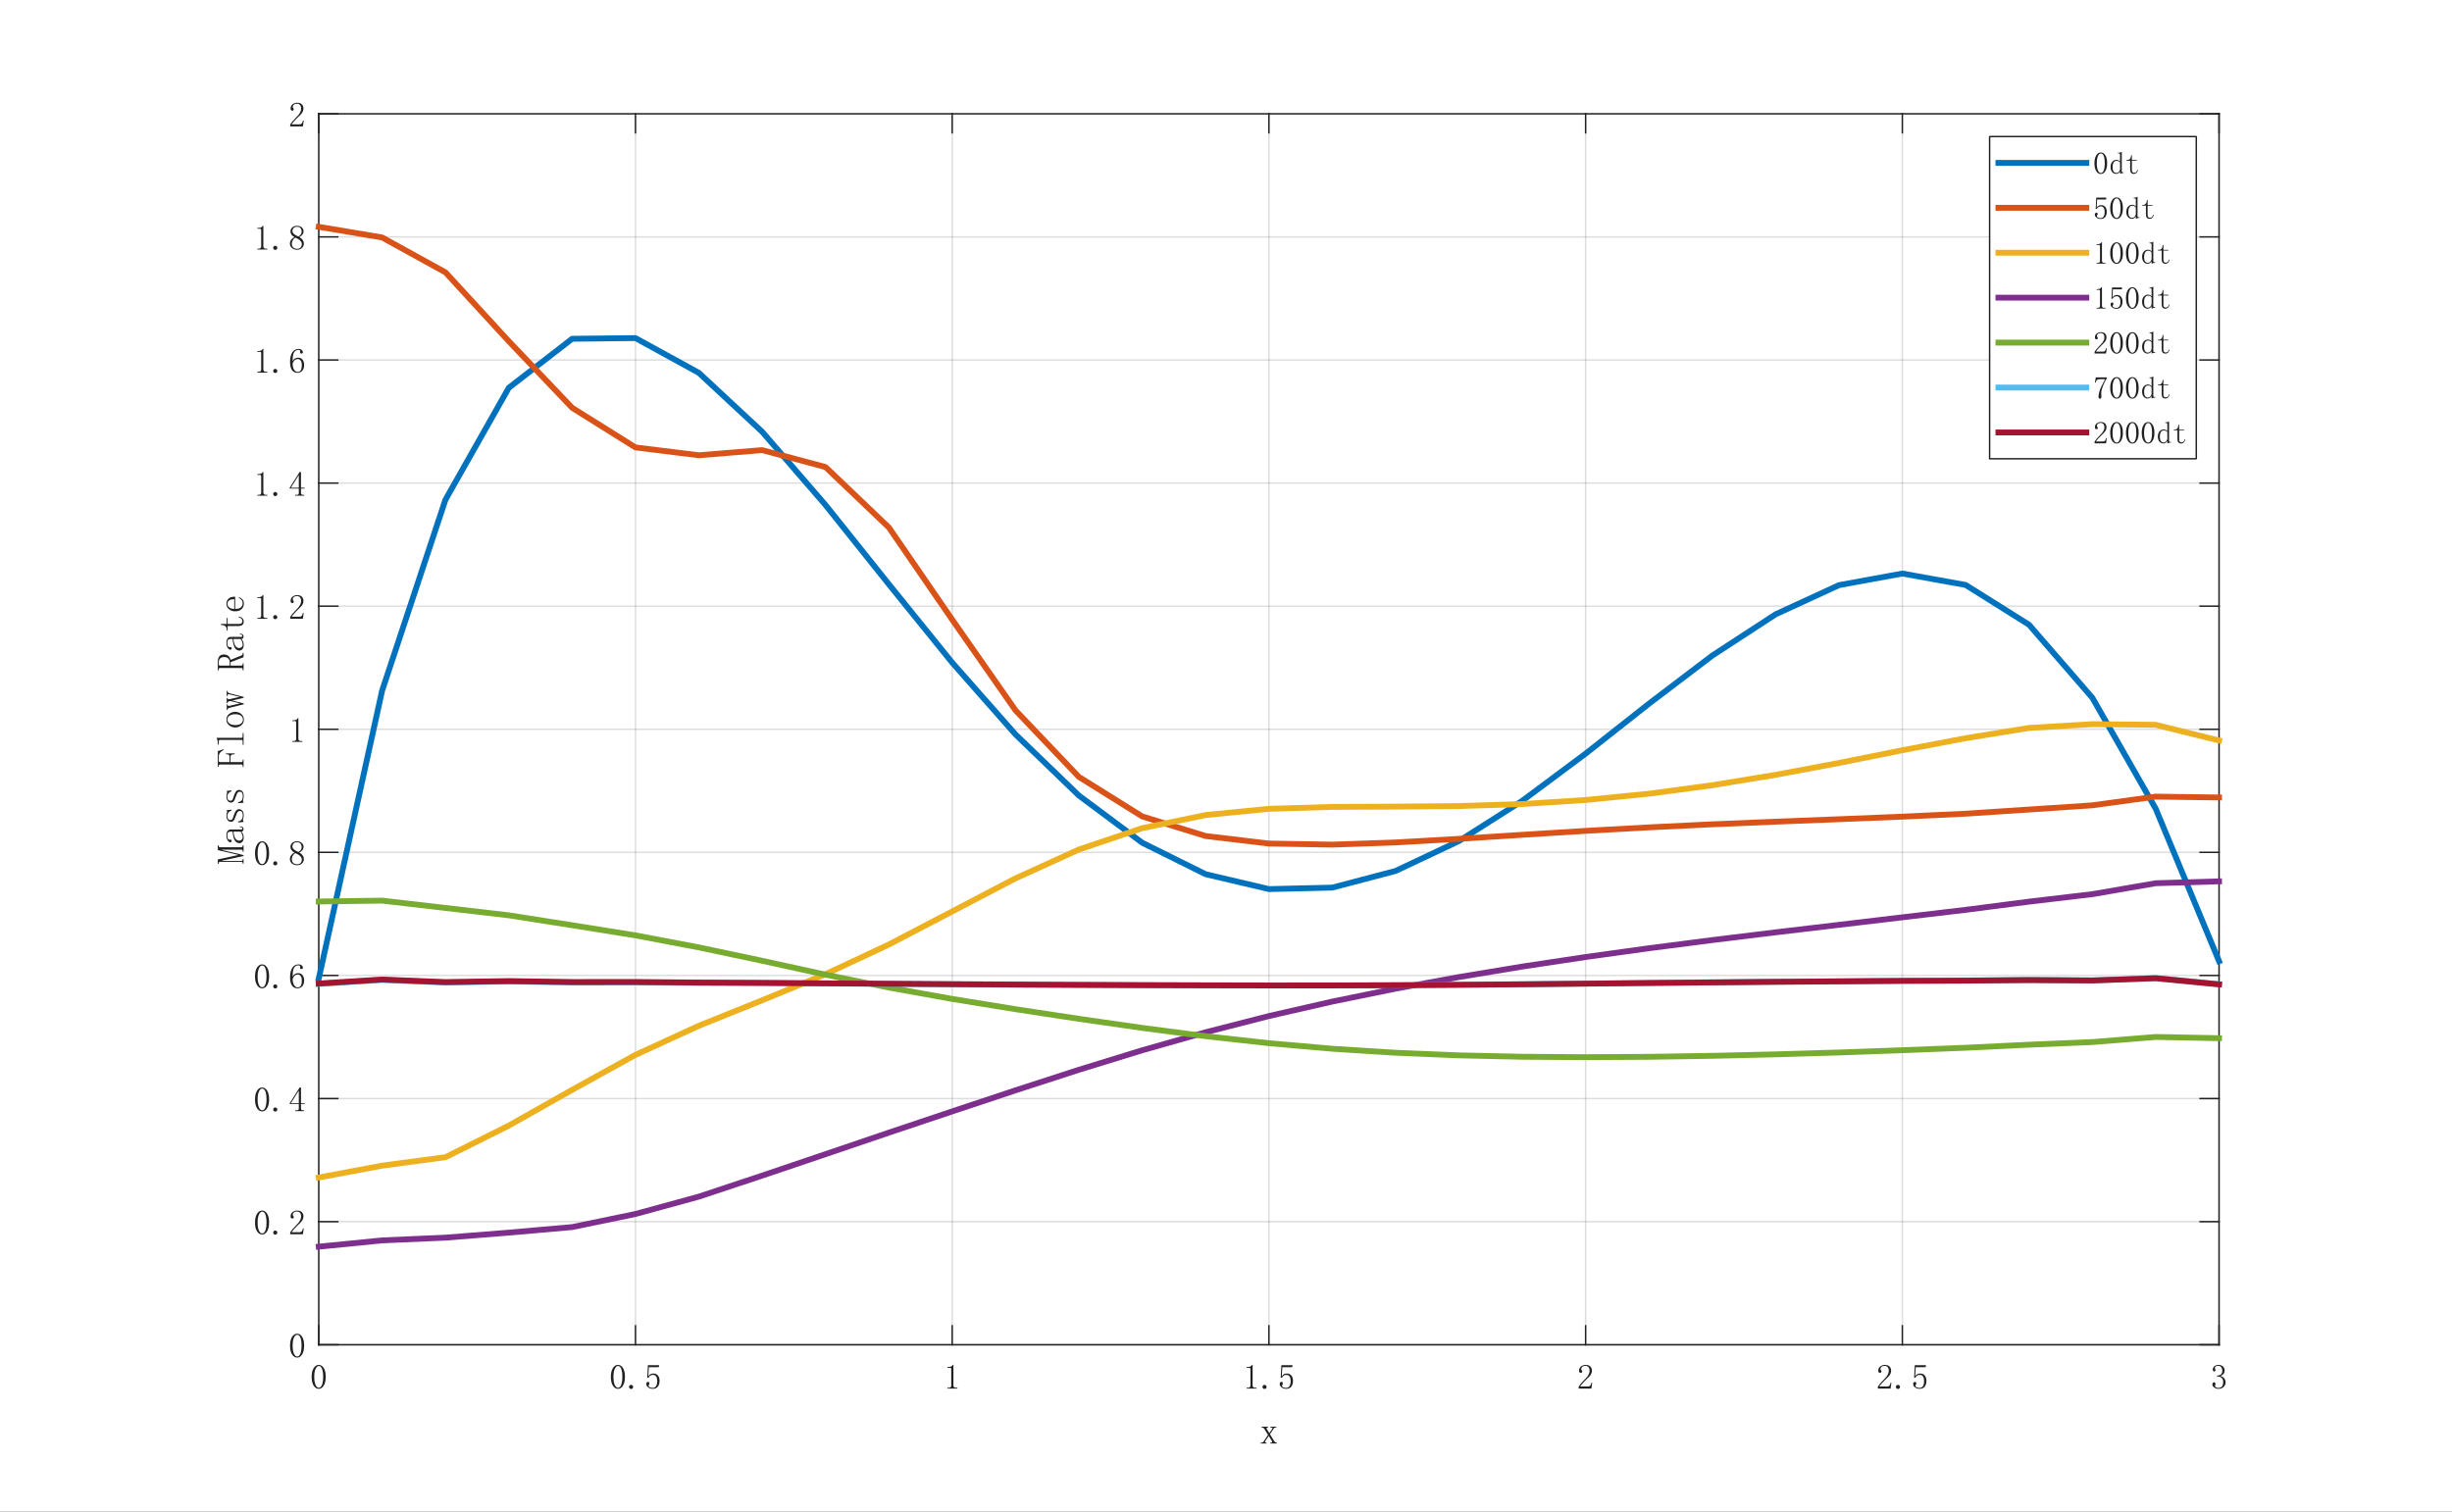 <?xml version="1.0" encoding="UTF-8" standalone="no"?>
<svg width="296.333mm" height="182.739mm"
 viewBox="0 0 840 518"
 xmlns="http://www.w3.org/2000/svg" xmlns:xlink="http://www.w3.org/1999/xlink"  version="1.2" baseProfile="tiny">
<rect x="0" y="0" width="840" height="518" fill="#333333" stroke="none"/>
<title>Qt SVG Document</title>
<desc>MATLAB, The MathWorks, Inc. Version 24.2.0.2863752 R2024b Update 5</desc>
<defs>
</defs>
<g fill="none" stroke="black" stroke-width="1" fill-rule="evenodd" stroke-linecap="square" stroke-linejoin="bevel" >

<g fill="#ffffff" fill-opacity="1" stroke="none" transform="matrix(0.6,0,0,0.6,0,0)"
font-family="SimSun" font-size="9" font-weight="400" font-style="normal" 
>
<path vector-effect="none" fill-rule="evenodd" d="M0,0 L1401,0 L1401,864 L0,864 L0,0"/>
</g>

<g fill="#ffffff" fill-opacity="1" stroke="none" transform="matrix(6e-05,0,0,6e-05,0,0)"
font-family="SimSun" font-size="9" font-weight="400" font-style="normal" 
>
<path vector-effect="none" fill-rule="evenodd" d="M1.82e+06,650000 L1.82e+06,7.68e+06 L1.267e+07,7.68e+06 L1.267e+07,650000 L1.82e+06,650000"/>
</g>

<g fill="#212121" fill-opacity="0.149" stroke="#212121" stroke-opacity="0.149" stroke-width="0.833" stroke-linecap="butt" stroke-linejoin="round" transform="matrix(0.6,0,0,0.6,0,0)"
font-family="SimSun" font-size="9" font-weight="400" font-style="normal" 
>
<polyline fill="none" vector-effect="none" points="182,65 182,768 " />
<polyline fill="none" vector-effect="none" points="362.833,65 362.833,768 " />
<polyline fill="none" vector-effect="none" points="543.667,65 543.667,768 " />
<polyline fill="none" vector-effect="none" points="724.5,65 724.5,768 " />
<polyline fill="none" vector-effect="none" points="905.333,65 905.333,768 " />
<polyline fill="none" vector-effect="none" points="1086.17,65 1086.17,768 " />
<polyline fill="none" vector-effect="none" points="1267,65 1267,768 " />
<polyline fill="none" vector-effect="none" points="182,768 1267,768 " />
<polyline fill="none" vector-effect="none" points="182,697.7 1267,697.7 " />
<polyline fill="none" vector-effect="none" points="182,627.4 1267,627.4 " />
<polyline fill="none" vector-effect="none" points="182,557.1 1267,557.1 " />
<polyline fill="none" vector-effect="none" points="182,486.8 1267,486.8 " />
<polyline fill="none" vector-effect="none" points="182,416.5 1267,416.5 " />
<polyline fill="none" vector-effect="none" points="182,346.2 1267,346.2 " />
<polyline fill="none" vector-effect="none" points="182,275.9 1267,275.9 " />
<polyline fill="none" vector-effect="none" points="182,205.6 1267,205.6 " />
<polyline fill="none" vector-effect="none" points="182,135.3 1267,135.3 " />
<polyline fill="none" vector-effect="none" points="182,65 1267,65 " />
</g>

<g fill="#212121" fill-opacity="1" stroke="none" transform="matrix(0.6,0,0,0.6,431.4,494.85)"
font-family="SimSun" font-size="9" font-weight="400" font-style="normal" 
>
<path vector-effect="none" fill-rule="evenodd" d="M5.766,-6.281 L7.312,-8.594 C7.479,-8.823 7.549,-9.023 7.523,-9.195 C7.497,-9.367 7.281,-9.453 6.875,-9.453 L6.359,-9.453 L6.359,-9.969 L9.719,-9.969 L9.719,-9.453 L9.281,-9.453 C9.167,-9.453 9.023,-9.44 8.852,-9.414 C8.68,-9.388 8.536,-9.286 8.422,-9.109 L6.109,-5.672 L8.516,-1.719 C8.682,-1.438 8.896,-1.224 9.156,-1.078 C9.417,-0.932 9.604,-0.859 9.719,-0.859 L10.062,-0.859 L10.062,-0.344 L6.281,-0.344 L6.281,-0.859 L6.797,-0.859 C7.141,-0.859 7.326,-0.945 7.352,-1.117 C7.378,-1.289 7.333,-1.49 7.219,-1.719 L5.422,-4.641 L3.359,-1.641 C3.297,-1.349 3.31,-1.146 3.398,-1.031 C3.487,-0.917 3.646,-0.859 3.875,-0.859 L4.125,-0.859 L4.125,-0.344 L0.781,-0.344 L0.781,-0.859 L1.297,-0.859 C1.526,-0.859 1.784,-0.945 2.07,-1.117 C2.357,-1.289 2.583,-1.547 2.75,-1.891 L4.984,-5.281 L2.75,-8.859 C2.698,-8.974 2.586,-9.102 2.414,-9.242 C2.242,-9.383 2.01,-9.453 1.719,-9.453 L1.297,-9.453 L1.297,-9.969 L4.984,-9.969 L4.984,-9.453 L4.734,-9.453 C4.443,-9.453 4.268,-9.367 4.211,-9.195 C4.154,-9.023 4.182,-8.823 4.297,-8.594 L5.766,-6.281 M2.406,-9.453"/>
</g>

<g fill="#212121" fill-opacity="1" stroke="#212121" stroke-opacity="1" stroke-width="0.833" stroke-linecap="butt" stroke-linejoin="round" transform="matrix(0.6,0,0,0.6,0,0)"
font-family="SimSun" font-size="9" font-weight="400" font-style="normal" 
>
<polyline fill="none" vector-effect="none" points="182,768 1267,768 " />
<polyline fill="none" vector-effect="none" points="182,65 1267,65 " />
<polyline fill="none" vector-effect="none" points="182,768 182,757.15 " />
<polyline fill="none" vector-effect="none" points="182,75.85 182,65 " />
<polyline fill="none" vector-effect="none" points="362.833,768 362.833,757.15 " />
<polyline fill="none" vector-effect="none" points="362.833,75.85 362.833,65 " />
<polyline fill="none" vector-effect="none" points="543.667,768 543.667,757.15 " />
<polyline fill="none" vector-effect="none" points="543.667,75.85 543.667,65 " />
<polyline fill="none" vector-effect="none" points="724.5,768 724.5,757.15 " />
<polyline fill="none" vector-effect="none" points="724.5,75.85 724.5,65 " />
<polyline fill="none" vector-effect="none" points="905.333,768 905.333,757.15 " />
<polyline fill="none" vector-effect="none" points="905.333,75.85 905.333,65 " />
<polyline fill="none" vector-effect="none" points="1086.17,768 1086.17,757.15 " />
<polyline fill="none" vector-effect="none" points="1086.17,75.85 1086.17,65 " />
<polyline fill="none" vector-effect="none" points="1267,768 1267,757.15 " />
<polyline fill="none" vector-effect="none" points="1267,75.85 1267,65 " />
</g>

<g fill="#212121" fill-opacity="1" stroke="none" transform="matrix(0.6,0,0,0.6,106.2,476)"
font-family="SimSun" font-size="9" font-weight="400" font-style="normal" 
>
<path vector-effect="none" fill-rule="evenodd" d="M5,-13.203 C4.271,-13.203 3.659,-12.643 3.164,-11.523 C2.669,-10.404 2.422,-8.906 2.422,-7.031 C2.422,-5.052 2.669,-3.516 3.164,-2.422 C3.659,-1.328 4.271,-0.781 5,-0.781 C5.781,-0.781 6.393,-1.328 6.836,-2.422 C7.279,-3.516 7.5,-5.052 7.5,-7.031 C7.5,-8.906 7.292,-10.404 6.875,-11.523 C6.458,-12.643 5.833,-13.203 5,-13.203 M5,-0.156 C3.854,-0.156 2.891,-0.755 2.109,-1.953 C1.328,-3.151 0.938,-4.844 0.938,-7.031 C0.938,-9.062 1.315,-10.703 2.07,-11.953 C2.826,-13.203 3.802,-13.828 5,-13.828 C6.146,-13.828 7.096,-13.229 7.852,-12.031 C8.607,-10.833 8.984,-9.167 8.984,-7.031 C8.984,-4.896 8.607,-3.216 7.852,-1.992 C7.096,-0.768 6.146,-0.156 5,-0.156 "/>
</g>

<g fill="#212121" fill-opacity="1" stroke="none" transform="matrix(0.6,0,0,0.6,208.7,476)"
font-family="SimSun" font-size="9" font-weight="400" font-style="normal" 
>
<path vector-effect="none" fill-rule="evenodd" d="M5,-13.203 C4.271,-13.203 3.659,-12.643 3.164,-11.523 C2.669,-10.404 2.422,-8.906 2.422,-7.031 C2.422,-5.052 2.669,-3.516 3.164,-2.422 C3.659,-1.328 4.271,-0.781 5,-0.781 C5.781,-0.781 6.393,-1.328 6.836,-2.422 C7.279,-3.516 7.5,-5.052 7.5,-7.031 C7.5,-8.906 7.292,-10.404 6.875,-11.523 C6.458,-12.643 5.833,-13.203 5,-13.203 M5,-0.156 C3.854,-0.156 2.891,-0.755 2.109,-1.953 C1.328,-3.151 0.938,-4.844 0.938,-7.031 C0.938,-9.062 1.315,-10.703 2.07,-11.953 C2.826,-13.203 3.802,-13.828 5,-13.828 C6.146,-13.828 7.096,-13.229 7.852,-12.031 C8.607,-10.833 8.984,-9.167 8.984,-7.031 C8.984,-4.896 8.607,-3.216 7.852,-1.992 C7.096,-0.768 6.146,-0.156 5,-0.156 M12.5,-0.078 C12.188,-0.078 11.914,-0.182 11.68,-0.391 C11.445,-0.599 11.328,-0.885 11.328,-1.25 C11.328,-1.615 11.445,-1.901 11.68,-2.109 C11.914,-2.318 12.188,-2.422 12.5,-2.422 C12.812,-2.422 13.086,-2.305 13.32,-2.07 C13.555,-1.836 13.672,-1.562 13.672,-1.25 C13.672,-0.885 13.555,-0.599 13.32,-0.391 C13.086,-0.182 12.812,-0.078 12.5,-0.078 M25.391,-8.906 C26.38,-8.906 27.188,-8.529 27.812,-7.773 C28.438,-7.018 28.75,-6.016 28.75,-4.766 C28.75,-3.359 28.424,-2.24 27.773,-1.406 C27.122,-0.573 26.12,-0.156 24.766,-0.156 C23.828,-0.156 22.995,-0.43 22.266,-0.977 C21.537,-1.523 21.172,-2.188 21.172,-2.969 C21.172,-3.281 21.263,-3.555 21.445,-3.789 C21.628,-4.023 21.875,-4.141 22.188,-4.141 C22.5,-4.141 22.708,-4.036 22.812,-3.828 C22.917,-3.62 22.969,-3.438 22.969,-3.281 C22.969,-2.969 22.891,-2.734 22.734,-2.578 C22.578,-2.37 22.5,-2.161 22.5,-1.953 C22.5,-1.536 22.747,-1.224 23.242,-1.016 C23.737,-0.807 24.271,-0.703 24.844,-0.703 C25.677,-0.703 26.315,-1.042 26.758,-1.719 C27.201,-2.396 27.422,-3.359 27.422,-4.609 C27.422,-5.651 27.227,-6.497 26.836,-7.148 C26.445,-7.799 25.859,-8.125 25.078,-8.125 C24.505,-8.125 24.01,-8.021 23.594,-7.812 C23.177,-7.604 22.787,-7.161 22.422,-6.484 L21.719,-6.562 L22.109,-13.672 L28.516,-13.672 L28.281,-12.5 L22.656,-12.5 L22.344,-7.344 C22.865,-8.073 23.372,-8.516 23.867,-8.672 C24.362,-8.828 24.87,-8.906 25.391,-8.906 "/>
</g>

<g fill="#212121" fill-opacity="1" stroke="none" transform="matrix(0.6,0,0,0.6,323.2,476)"
font-family="SimSun" font-size="9" font-weight="400" font-style="normal" 
>
<path vector-effect="none" fill-rule="evenodd" d="M5.703,-13.906 L5.703,-2.031 C5.703,-1.615 5.833,-1.302 6.094,-1.094 C6.354,-0.885 6.719,-0.781 7.188,-0.781 L7.969,-0.781 L7.969,-0.312 L2.266,-0.312 L2.266,-0.781 L2.969,-0.781 C3.49,-0.781 3.867,-0.885 4.102,-1.094 C4.336,-1.302 4.453,-1.615 4.453,-2.031 L4.453,-11.484 C4.453,-11.693 4.388,-11.862 4.258,-11.992 C4.128,-12.122 3.932,-12.188 3.672,-12.188 L2.266,-12.188 L2.266,-12.656 L2.969,-12.656 C3.594,-12.656 4.102,-12.76 4.492,-12.969 C4.883,-13.177 5.182,-13.49 5.391,-13.906 L5.703,-13.906"/>
</g>

<g fill="#212121" fill-opacity="1" stroke="none" transform="matrix(0.6,0,0,0.6,425.7,476)"
font-family="SimSun" font-size="9" font-weight="400" font-style="normal" 
>
<path vector-effect="none" fill-rule="evenodd" d="M5.703,-13.906 L5.703,-2.031 C5.703,-1.615 5.833,-1.302 6.094,-1.094 C6.354,-0.885 6.719,-0.781 7.188,-0.781 L7.969,-0.781 L7.969,-0.312 L2.266,-0.312 L2.266,-0.781 L2.969,-0.781 C3.49,-0.781 3.867,-0.885 4.102,-1.094 C4.336,-1.302 4.453,-1.615 4.453,-2.031 L4.453,-11.484 C4.453,-11.693 4.388,-11.862 4.258,-11.992 C4.128,-12.122 3.932,-12.188 3.672,-12.188 L2.266,-12.188 L2.266,-12.656 L2.969,-12.656 C3.594,-12.656 4.102,-12.76 4.492,-12.969 C4.883,-13.177 5.182,-13.49 5.391,-13.906 L5.703,-13.906 M12.5,-0.078 C12.188,-0.078 11.914,-0.182 11.68,-0.391 C11.445,-0.599 11.328,-0.885 11.328,-1.25 C11.328,-1.615 11.445,-1.901 11.68,-2.109 C11.914,-2.318 12.188,-2.422 12.5,-2.422 C12.812,-2.422 13.086,-2.305 13.32,-2.07 C13.555,-1.836 13.672,-1.562 13.672,-1.25 C13.672,-0.885 13.555,-0.599 13.32,-0.391 C13.086,-0.182 12.812,-0.078 12.5,-0.078 M25.391,-8.906 C26.38,-8.906 27.188,-8.529 27.812,-7.773 C28.438,-7.018 28.75,-6.016 28.75,-4.766 C28.75,-3.359 28.424,-2.24 27.773,-1.406 C27.122,-0.573 26.12,-0.156 24.766,-0.156 C23.828,-0.156 22.995,-0.43 22.266,-0.977 C21.537,-1.523 21.172,-2.188 21.172,-2.969 C21.172,-3.281 21.263,-3.555 21.445,-3.789 C21.628,-4.023 21.875,-4.141 22.188,-4.141 C22.5,-4.141 22.708,-4.036 22.812,-3.828 C22.917,-3.62 22.969,-3.438 22.969,-3.281 C22.969,-2.969 22.891,-2.734 22.734,-2.578 C22.578,-2.37 22.5,-2.161 22.5,-1.953 C22.5,-1.536 22.747,-1.224 23.242,-1.016 C23.737,-0.807 24.271,-0.703 24.844,-0.703 C25.677,-0.703 26.315,-1.042 26.758,-1.719 C27.201,-2.396 27.422,-3.359 27.422,-4.609 C27.422,-5.651 27.227,-6.497 26.836,-7.148 C26.445,-7.799 25.859,-8.125 25.078,-8.125 C24.505,-8.125 24.01,-8.021 23.594,-7.812 C23.177,-7.604 22.787,-7.161 22.422,-6.484 L21.719,-6.562 L22.109,-13.672 L28.516,-13.672 L28.281,-12.5 L22.656,-12.5 L22.344,-7.344 C22.865,-8.073 23.372,-8.516 23.867,-8.672 C24.362,-8.828 24.87,-8.906 25.391,-8.906 "/>
</g>

<g fill="#212121" fill-opacity="1" stroke="none" transform="matrix(0.6,0,0,0.6,540.2,476)"
font-family="SimSun" font-size="9" font-weight="400" font-style="normal" 
>
<path vector-effect="none" fill-rule="evenodd" d="M7.266,-10.391 C7.266,-11.328 7.057,-12.044 6.641,-12.539 C6.224,-13.034 5.599,-13.281 4.766,-13.281 C4.141,-13.281 3.607,-13.112 3.164,-12.773 C2.721,-12.435 2.5,-12.005 2.5,-11.484 C2.5,-11.172 2.604,-10.912 2.812,-10.703 C2.969,-10.495 3.047,-10.287 3.047,-10.078 C3.047,-9.818 2.982,-9.622 2.852,-9.492 C2.721,-9.362 2.526,-9.297 2.266,-9.297 C1.953,-9.297 1.706,-9.388 1.523,-9.57 C1.341,-9.753 1.25,-10.052 1.25,-10.469 C1.25,-11.562 1.641,-12.396 2.422,-12.969 C3.203,-13.542 4.036,-13.828 4.922,-13.828 C6.172,-13.828 7.096,-13.516 7.695,-12.891 C8.294,-12.266 8.594,-11.484 8.594,-10.547 C8.594,-9.922 8.451,-9.297 8.164,-8.672 C7.878,-8.047 7.422,-7.448 6.797,-6.875 C5.286,-5.417 4.128,-4.232 3.32,-3.32 C2.513,-2.409 2.031,-1.797 1.875,-1.484 L6.484,-1.484 C6.953,-1.484 7.344,-1.667 7.656,-2.031 C7.969,-2.396 8.177,-2.943 8.281,-3.672 L8.75,-3.672 L8.281,-0.312 L1.016,-0.312 L1.016,-1.328 C1.276,-1.797 1.706,-2.396 2.305,-3.125 C2.904,-3.854 3.698,-4.714 4.688,-5.703 C5.573,-6.589 6.224,-7.422 6.641,-8.203 C7.057,-8.984 7.266,-9.714 7.266,-10.391 "/>
</g>

<g fill="#212121" fill-opacity="1" stroke="none" transform="matrix(0.6,0,0,0.6,642.7,476)"
font-family="SimSun" font-size="9" font-weight="400" font-style="normal" 
>
<path vector-effect="none" fill-rule="evenodd" d="M7.266,-10.391 C7.266,-11.328 7.057,-12.044 6.641,-12.539 C6.224,-13.034 5.599,-13.281 4.766,-13.281 C4.141,-13.281 3.607,-13.112 3.164,-12.773 C2.721,-12.435 2.5,-12.005 2.5,-11.484 C2.5,-11.172 2.604,-10.912 2.812,-10.703 C2.969,-10.495 3.047,-10.287 3.047,-10.078 C3.047,-9.818 2.982,-9.622 2.852,-9.492 C2.721,-9.362 2.526,-9.297 2.266,-9.297 C1.953,-9.297 1.706,-9.388 1.523,-9.57 C1.341,-9.753 1.25,-10.052 1.25,-10.469 C1.25,-11.562 1.641,-12.396 2.422,-12.969 C3.203,-13.542 4.036,-13.828 4.922,-13.828 C6.172,-13.828 7.096,-13.516 7.695,-12.891 C8.294,-12.266 8.594,-11.484 8.594,-10.547 C8.594,-9.922 8.451,-9.297 8.164,-8.672 C7.878,-8.047 7.422,-7.448 6.797,-6.875 C5.286,-5.417 4.128,-4.232 3.32,-3.32 C2.513,-2.409 2.031,-1.797 1.875,-1.484 L6.484,-1.484 C6.953,-1.484 7.344,-1.667 7.656,-2.031 C7.969,-2.396 8.177,-2.943 8.281,-3.672 L8.75,-3.672 L8.281,-0.312 L1.016,-0.312 L1.016,-1.328 C1.276,-1.797 1.706,-2.396 2.305,-3.125 C2.904,-3.854 3.698,-4.714 4.688,-5.703 C5.573,-6.589 6.224,-7.422 6.641,-8.203 C7.057,-8.984 7.266,-9.714 7.266,-10.391 M12.5,-0.078 C12.188,-0.078 11.914,-0.182 11.68,-0.391 C11.445,-0.599 11.328,-0.885 11.328,-1.25 C11.328,-1.615 11.445,-1.901 11.68,-2.109 C11.914,-2.318 12.188,-2.422 12.5,-2.422 C12.812,-2.422 13.086,-2.305 13.32,-2.07 C13.555,-1.836 13.672,-1.562 13.672,-1.25 C13.672,-0.885 13.555,-0.599 13.32,-0.391 C13.086,-0.182 12.812,-0.078 12.5,-0.078 M25.391,-8.906 C26.38,-8.906 27.188,-8.529 27.812,-7.773 C28.438,-7.018 28.75,-6.016 28.75,-4.766 C28.75,-3.359 28.424,-2.24 27.773,-1.406 C27.122,-0.573 26.12,-0.156 24.766,-0.156 C23.828,-0.156 22.995,-0.43 22.266,-0.977 C21.537,-1.523 21.172,-2.188 21.172,-2.969 C21.172,-3.281 21.263,-3.555 21.445,-3.789 C21.628,-4.023 21.875,-4.141 22.188,-4.141 C22.5,-4.141 22.708,-4.036 22.812,-3.828 C22.917,-3.62 22.969,-3.438 22.969,-3.281 C22.969,-2.969 22.891,-2.734 22.734,-2.578 C22.578,-2.37 22.5,-2.161 22.5,-1.953 C22.5,-1.536 22.747,-1.224 23.242,-1.016 C23.737,-0.807 24.271,-0.703 24.844,-0.703 C25.677,-0.703 26.315,-1.042 26.758,-1.719 C27.201,-2.396 27.422,-3.359 27.422,-4.609 C27.422,-5.651 27.227,-6.497 26.836,-7.148 C26.445,-7.799 25.859,-8.125 25.078,-8.125 C24.505,-8.125 24.01,-8.021 23.594,-7.812 C23.177,-7.604 22.787,-7.161 22.422,-6.484 L21.719,-6.562 L22.109,-13.672 L28.516,-13.672 L28.281,-12.5 L22.656,-12.5 L22.344,-7.344 C22.865,-8.073 23.372,-8.516 23.867,-8.672 C24.362,-8.828 24.87,-8.906 25.391,-8.906 "/>
</g>

<g fill="#212121" fill-opacity="1" stroke="none" transform="matrix(0.6,0,0,0.6,757.2,476)"
font-family="SimSun" font-size="9" font-weight="400" font-style="normal" 
>
<path vector-effect="none" fill-rule="evenodd" d="M8.75,-3.906 C8.75,-2.917 8.385,-2.044 7.656,-1.289 C6.927,-0.534 5.911,-0.156 4.609,-0.156 C3.672,-0.156 2.865,-0.417 2.188,-0.938 C1.51,-1.458 1.172,-2.057 1.172,-2.734 C1.172,-3.047 1.276,-3.32 1.484,-3.555 C1.693,-3.789 1.901,-3.906 2.109,-3.906 C2.422,-3.906 2.643,-3.789 2.773,-3.555 C2.904,-3.32 2.969,-3.125 2.969,-2.969 C2.969,-2.708 2.917,-2.5 2.812,-2.344 C2.708,-2.135 2.656,-1.953 2.656,-1.797 C2.656,-1.484 2.852,-1.224 3.242,-1.016 C3.633,-0.807 4.062,-0.703 4.531,-0.703 C5.469,-0.703 6.172,-0.977 6.641,-1.523 C7.109,-2.07 7.344,-2.917 7.344,-4.062 C7.344,-5 7.096,-5.755 6.602,-6.328 C6.107,-6.901 5.182,-7.188 3.828,-7.188 L3.828,-7.734 C4.87,-7.734 5.638,-7.982 6.133,-8.477 C6.628,-8.971 6.875,-9.661 6.875,-10.547 C6.875,-11.276 6.68,-11.914 6.289,-12.461 C5.898,-13.008 5.286,-13.281 4.453,-13.281 C4.089,-13.281 3.698,-13.19 3.281,-13.008 C2.865,-12.825 2.656,-12.526 2.656,-12.109 C2.656,-11.693 2.708,-11.432 2.812,-11.328 C2.917,-11.224 2.969,-11.094 2.969,-10.938 C2.969,-10.677 2.917,-10.469 2.812,-10.312 C2.708,-10.156 2.526,-10.078 2.266,-10.078 C2.057,-10.078 1.862,-10.156 1.68,-10.312 C1.497,-10.469 1.406,-10.755 1.406,-11.172 C1.406,-11.953 1.745,-12.591 2.422,-13.086 C3.099,-13.581 3.88,-13.828 4.766,-13.828 C5.807,-13.828 6.641,-13.503 7.266,-12.852 C7.891,-12.2 8.203,-11.51 8.203,-10.781 C8.203,-10 8.008,-9.336 7.617,-8.789 C7.227,-8.242 6.615,-7.839 5.781,-7.578 C6.927,-7.161 7.708,-6.615 8.125,-5.938 C8.542,-5.26 8.75,-4.583 8.75,-3.906 "/>
</g>

<g fill="#212121" fill-opacity="1" stroke="none" transform="matrix(0,-0.6,0.6,0,83.65,296.1)"
font-family="SimSun" font-size="9" font-weight="400" font-style="normal" 
>
<path vector-effect="none" fill-rule="evenodd" d="M9.625,-1.547 C9.625,-1.318 9.698,-1.146 9.844,-1.031 C9.99,-0.917 10.177,-0.859 10.406,-0.859 L10.75,-0.859 L10.75,-0.344 L7.047,-0.344 L7.047,-0.859 L7.484,-0.859 C7.766,-0.859 7.964,-0.917 8.078,-1.031 C8.193,-1.146 8.25,-1.318 8.25,-1.547 L8.25,-12.781 L8.078,-12.781 L5.156,-0.344 L4.641,-0.344 L1.984,-12.547 L1.812,-12.547 L1.812,-1.547 C1.812,-1.318 1.883,-1.146 2.023,-1.031 C2.164,-0.917 2.349,-0.859 2.578,-0.859 L2.844,-0.859 L2.844,-0.344 L0.266,-0.344 L0.266,-0.859 L0.516,-0.859 C0.807,-0.859 1.01,-0.917 1.125,-1.031 C1.24,-1.146 1.297,-1.318 1.297,-1.547 L1.297,-13.844 C1.297,-14.073 1.24,-14.245 1.125,-14.359 C1.01,-14.474 0.807,-14.531 0.516,-14.531 L0.172,-14.531 L0.172,-15.047 L2.672,-15.047 L5.156,-3.578 L5.328,-3.578 L8,-15.047 L10.75,-15.047 L10.75,-14.531 L10.406,-14.531 C10.177,-14.531 9.99,-14.474 9.844,-14.359 C9.698,-14.245 9.625,-14.073 9.625,-13.844 L9.625,-1.547 M15.219,-0.266 C14.188,-0.266 13.385,-0.508 12.812,-0.992 C12.24,-1.477 11.953,-2.036 11.953,-2.672 C11.953,-3.703 12.396,-4.547 13.281,-5.203 C14.167,-5.859 15.927,-6.333 18.562,-6.625 L18.562,-7.656 C18.562,-8.229 18.435,-8.701 18.18,-9.07 C17.924,-9.44 17.338,-9.625 16.422,-9.625 C15.443,-9.625 14.753,-9.469 14.352,-9.156 C13.95,-8.844 13.807,-8.516 13.922,-8.172 C13.984,-8.057 14.016,-7.943 14.016,-7.828 C14.016,-7.714 13.971,-7.57 13.883,-7.398 C13.794,-7.227 13.578,-7.141 13.234,-7.141 C13.005,-7.141 12.82,-7.211 12.68,-7.352 C12.539,-7.492 12.469,-7.708 12.469,-8 C12.469,-8.51 12.841,-8.995 13.586,-9.453 C14.331,-9.911 15.245,-10.141 16.328,-10.141 C17.474,-10.141 18.333,-9.927 18.906,-9.5 C19.479,-9.073 19.766,-8.458 19.766,-7.656 L19.766,-1.984 C19.766,-1.526 19.81,-1.253 19.898,-1.164 C19.987,-1.076 20.146,-1.031 20.375,-1.031 C20.656,-1.031 20.854,-1.161 20.969,-1.422 C21.083,-1.682 21.141,-2.042 21.141,-2.5 L21.578,-2.5 C21.578,-1.698 21.435,-1.138 21.148,-0.82 C20.862,-0.503 20.49,-0.344 20.031,-0.344 C19.625,-0.344 19.307,-0.43 19.078,-0.602 C18.849,-0.773 18.677,-1.062 18.562,-1.469 C17.99,-1.062 17.461,-0.76 16.977,-0.562 C16.492,-0.365 15.906,-0.266 15.219,-0.266 M13.406,-2.922 C13.406,-2.411 13.565,-1.94 13.883,-1.508 C14.2,-1.076 14.703,-0.859 15.391,-0.859 C15.901,-0.859 16.414,-0.961 16.93,-1.164 C17.445,-1.367 17.99,-1.667 18.562,-2.062 L18.562,-6.109 C16.615,-5.88 15.268,-5.492 14.523,-4.945 C13.779,-4.398 13.406,-3.724 13.406,-2.922 M24.156,-7.484 C24.156,-8.339 24.484,-8.995 25.141,-9.453 C25.797,-9.911 26.583,-10.141 27.5,-10.141 C28.021,-10.141 28.51,-10.083 28.969,-9.969 C29.427,-9.802 29.74,-9.719 29.906,-9.719 C30.083,-9.719 30.229,-9.747 30.344,-9.805 C30.458,-9.862 30.599,-9.974 30.766,-10.141 L31.109,-7.312 L30.594,-7.219 C30.365,-7.969 29.979,-8.557 29.438,-8.984 C28.896,-9.411 28.281,-9.625 27.594,-9.625 C26.844,-9.625 26.255,-9.482 25.828,-9.195 C25.401,-8.909 25.188,-8.51 25.188,-8 C25.188,-7.542 25.287,-7.182 25.484,-6.922 C25.682,-6.661 26.042,-6.474 26.562,-6.359 C26.958,-6.193 27.474,-6.021 28.109,-5.844 C28.682,-5.615 29.224,-5.385 29.734,-5.156 C30.193,-4.927 30.581,-4.628 30.898,-4.258 C31.216,-3.888 31.375,-3.474 31.375,-3.016 C31.375,-2.151 31.073,-1.477 30.469,-0.992 C29.865,-0.508 28.99,-0.266 27.844,-0.266 C27.104,-0.266 26.562,-0.349 26.219,-0.516 C25.812,-0.63 25.495,-0.688 25.266,-0.688 C25.099,-0.688 24.914,-0.646 24.711,-0.562 C24.508,-0.479 24.292,-0.38 24.062,-0.266 L23.812,-3.438 L24.328,-3.531 C24.495,-2.615 24.865,-1.927 25.438,-1.469 C26.01,-1.01 26.812,-0.781 27.844,-0.781 C28.646,-0.781 29.263,-0.924 29.695,-1.211 C30.128,-1.497 30.344,-1.927 30.344,-2.5 C30.344,-2.896 30.229,-3.224 30,-3.484 C29.771,-3.745 29.542,-3.932 29.312,-4.047 C28.74,-4.276 28.109,-4.531 27.422,-4.812 C26.734,-5.042 26.13,-5.271 25.609,-5.5 C25.099,-5.729 24.729,-6.016 24.5,-6.359 C24.271,-6.703 24.156,-7.078 24.156,-7.484 M35.156,-7.484 C35.156,-8.339 35.484,-8.995 36.141,-9.453 C36.797,-9.911 37.583,-10.141 38.5,-10.141 C39.021,-10.141 39.51,-10.083 39.969,-9.969 C40.427,-9.802 40.74,-9.719 40.906,-9.719 C41.083,-9.719 41.229,-9.747 41.344,-9.805 C41.458,-9.862 41.599,-9.974 41.766,-10.141 L42.109,-7.312 L41.594,-7.219 C41.365,-7.969 40.979,-8.557 40.438,-8.984 C39.896,-9.411 39.281,-9.625 38.594,-9.625 C37.844,-9.625 37.255,-9.482 36.828,-9.195 C36.401,-8.909 36.188,-8.51 36.188,-8 C36.188,-7.542 36.286,-7.182 36.484,-6.922 C36.682,-6.661 37.042,-6.474 37.562,-6.359 C37.958,-6.193 38.474,-6.021 39.109,-5.844 C39.682,-5.615 40.224,-5.385 40.734,-5.156 C41.193,-4.927 41.581,-4.628 41.898,-4.258 C42.216,-3.888 42.375,-3.474 42.375,-3.016 C42.375,-2.151 42.073,-1.477 41.469,-0.992 C40.865,-0.508 39.99,-0.266 38.844,-0.266 C38.104,-0.266 37.562,-0.349 37.219,-0.516 C36.812,-0.63 36.495,-0.688 36.266,-0.688 C36.099,-0.688 35.914,-0.646 35.711,-0.562 C35.508,-0.479 35.292,-0.38 35.062,-0.266 L34.812,-3.438 L35.328,-3.531 C35.495,-2.615 35.865,-1.927 36.438,-1.469 C37.01,-1.01 37.812,-0.781 38.844,-0.781 C39.646,-0.781 40.263,-0.924 40.695,-1.211 C41.128,-1.497 41.344,-1.927 41.344,-2.5 C41.344,-2.896 41.229,-3.224 41,-3.484 C40.771,-3.745 40.542,-3.932 40.312,-4.047 C39.74,-4.276 39.109,-4.531 38.422,-4.812 C37.734,-5.042 37.13,-5.271 36.609,-5.5 C36.099,-5.729 35.729,-6.016 35.5,-6.359 C35.271,-6.703 35.156,-7.078 35.156,-7.484 M59.641,-0.859 L59.641,-0.344 L55.516,-0.344 L55.516,-0.859 L56.125,-0.859 C56.406,-0.859 56.604,-0.917 56.719,-1.031 C56.833,-1.146 56.891,-1.318 56.891,-1.547 L56.891,-13.844 C56.891,-14.073 56.833,-14.245 56.719,-14.359 C56.604,-14.474 56.406,-14.531 56.125,-14.531 L55.609,-14.531 L55.609,-15.047 L64.547,-15.047 L65.578,-11.953 L65.141,-11.781 C64.682,-12.698 64.138,-13.385 63.508,-13.844 C62.878,-14.302 62.193,-14.531 61.453,-14.531 L59.047,-14.531 C58.818,-14.531 58.63,-14.474 58.484,-14.359 C58.339,-14.245 58.266,-14.073 58.266,-13.844 L58.266,-8.344 L61.109,-8.344 C61.682,-8.344 62.096,-8.471 62.352,-8.727 C62.607,-8.982 62.734,-9.396 62.734,-9.969 L62.734,-10.406 L63.25,-10.406 L63.25,-5.422 L62.734,-5.422 L62.734,-5.766 C62.734,-6.453 62.607,-6.969 62.352,-7.312 C62.096,-7.656 61.682,-7.828 61.109,-7.828 L58.266,-7.828 L58.266,-1.547 C58.266,-1.318 58.339,-1.146 58.484,-1.031 C58.63,-0.917 58.818,-0.859 59.047,-0.859 L59.641,-0.859 M69.188,-15.047 C69.698,-15.047 70.182,-15.104 70.641,-15.219 C71.099,-15.333 71.531,-15.505 71.938,-15.734 L72.109,-15.734 L72.109,-1.547 C72.109,-1.318 72.18,-1.146 72.32,-1.031 C72.461,-0.917 72.646,-0.859 72.875,-0.859 L74.859,-0.859 L74.859,-0.344 L68.156,-0.344 L68.156,-0.859 L70.125,-0.859 C70.417,-0.859 70.62,-0.917 70.734,-1.031 C70.849,-1.146 70.906,-1.318 70.906,-1.547 L70.906,-13.844 C70.906,-14.073 70.849,-14.245 70.734,-14.359 C70.62,-14.474 70.417,-14.531 70.125,-14.531 L68.234,-14.531 L68.234,-15.047 L69.188,-15.047 M86.969,-5.156 C86.969,-3.729 86.539,-2.542 85.68,-1.594 C84.82,-0.646 83.76,-0.172 82.5,-0.172 C81.188,-0.172 80.115,-0.659 79.281,-1.633 C78.448,-2.607 78.031,-3.781 78.031,-5.156 C78.031,-6.417 78.448,-7.562 79.281,-8.594 C80.115,-9.625 81.188,-10.141 82.5,-10.141 C83.875,-10.141 84.963,-9.625 85.766,-8.594 C86.568,-7.562 86.969,-6.417 86.969,-5.156 M79.406,-5.078 C79.406,-3.589 79.708,-2.484 80.312,-1.766 C80.917,-1.047 81.646,-0.688 82.5,-0.688 C83.479,-0.688 84.24,-1.076 84.781,-1.852 C85.323,-2.628 85.594,-3.703 85.594,-5.078 C85.594,-6.568 85.294,-7.698 84.695,-8.469 C84.096,-9.24 83.365,-9.625 82.5,-9.625 C81.698,-9.625 80.982,-9.24 80.352,-8.469 C79.721,-7.698 79.406,-6.568 79.406,-5.078 M96,-9.969 L98.922,-9.969 L98.922,-9.453 L98.578,-9.453 C98.349,-9.453 98.148,-9.367 97.977,-9.195 C97.805,-9.023 97.662,-8.74 97.547,-8.344 L95.484,-0.266 L94.969,-0.266 L93.406,-6.797 L91.781,-0.266 L91.266,-0.266 L89.297,-8.172 C89.234,-8.568 89.117,-8.88 88.945,-9.109 C88.773,-9.339 88.604,-9.453 88.438,-9.453 L88.094,-9.453 L88.094,-9.969 L91.188,-9.969 L91.188,-9.453 L90.844,-9.453 C90.615,-9.453 90.471,-9.354 90.414,-9.156 C90.357,-8.958 90.354,-8.688 90.406,-8.344 L91.703,-2.766 L91.875,-2.766 L93.156,-7.906 C93.104,-8.427 92.992,-8.815 92.82,-9.07 C92.648,-9.326 92.448,-9.453 92.219,-9.453 L91.953,-9.453 L91.953,-9.969 L94.875,-9.969 L94.875,-9.453 L94.625,-9.453 C94.396,-9.453 94.253,-9.354 94.195,-9.156 C94.138,-8.958 94.135,-8.682 94.188,-8.328 L95.484,-2.688 L95.562,-2.688 L97.031,-8.766 C97.083,-8.995 97.052,-9.167 96.938,-9.281 C96.823,-9.396 96.651,-9.453 96.422,-9.453 L96,-9.453 L96,-9.969 M119.719,-11.609 C119.719,-10.463 119.404,-9.576 118.773,-8.945 C118.143,-8.315 117.427,-7.943 116.625,-7.828 L119.203,-1.469 C119.318,-1.24 119.445,-1.081 119.586,-0.992 C119.727,-0.904 119.885,-0.859 120.063,-0.859 L120.578,-0.859 L120.578,-0.344 L118.172,-0.344 L115.328,-7.734 L113.359,-7.734 L113.359,-1.547 C113.359,-1.318 113.43,-1.146 113.57,-1.031 C113.711,-0.917 113.896,-0.859 114.125,-0.859 L114.641,-0.859 L114.641,-0.344 L110.688,-0.344 L110.688,-0.859 L111.203,-0.859 C111.495,-0.859 111.698,-0.917 111.813,-1.031 C111.927,-1.146 111.984,-1.318 111.984,-1.547 L111.984,-13.844 C111.984,-14.073 111.927,-14.245 111.813,-14.359 C111.698,-14.474 111.495,-14.531 111.203,-14.531 L110.688,-14.531 L110.688,-15.047 L115.594,-15.047 C116.906,-15.047 117.922,-14.76 118.641,-14.188 C119.359,-13.615 119.719,-12.755 119.719,-11.609 M113.359,-8.25 L115.25,-8.25 C116.104,-8.25 116.818,-8.508 117.391,-9.023 C117.964,-9.539 118.25,-10.344 118.25,-11.438 C118.25,-12.406 117.992,-13.164 117.477,-13.711 C116.961,-14.258 116.161,-14.531 115.078,-14.531 L114.125,-14.531 C113.896,-14.531 113.711,-14.474 113.57,-14.359 C113.43,-14.245 113.359,-14.073 113.359,-13.844 L113.359,-8.25 M125.219,-0.266 C124.188,-0.266 123.385,-0.508 122.813,-0.992 C122.24,-1.477 121.953,-2.036 121.953,-2.672 C121.953,-3.703 122.396,-4.547 123.281,-5.203 C124.167,-5.859 125.927,-6.333 128.563,-6.625 L128.563,-7.656 C128.563,-8.229 128.435,-8.701 128.18,-9.07 C127.924,-9.44 127.339,-9.625 126.422,-9.625 C125.443,-9.625 124.753,-9.469 124.352,-9.156 C123.951,-8.844 123.807,-8.516 123.922,-8.172 C123.984,-8.057 124.016,-7.943 124.016,-7.828 C124.016,-7.714 123.971,-7.57 123.883,-7.398 C123.794,-7.227 123.578,-7.141 123.234,-7.141 C123.005,-7.141 122.82,-7.211 122.68,-7.352 C122.539,-7.492 122.469,-7.708 122.469,-8 C122.469,-8.51 122.841,-8.995 123.586,-9.453 C124.331,-9.911 125.245,-10.141 126.328,-10.141 C127.474,-10.141 128.333,-9.927 128.906,-9.5 C129.479,-9.073 129.766,-8.458 129.766,-7.656 L129.766,-1.984 C129.766,-1.526 129.81,-1.253 129.898,-1.164 C129.987,-1.076 130.146,-1.031 130.375,-1.031 C130.656,-1.031 130.854,-1.161 130.969,-1.422 C131.083,-1.682 131.141,-2.042 131.141,-2.5 L131.578,-2.5 C131.578,-1.698 131.435,-1.138 131.148,-0.82 C130.862,-0.503 130.49,-0.344 130.031,-0.344 C129.625,-0.344 129.307,-0.43 129.078,-0.602 C128.849,-0.773 128.677,-1.062 128.563,-1.469 C127.99,-1.062 127.461,-0.76 126.977,-0.562 C126.492,-0.365 125.906,-0.266 125.219,-0.266 M123.406,-2.922 C123.406,-2.411 123.565,-1.94 123.883,-1.508 C124.201,-1.076 124.703,-0.859 125.391,-0.859 C125.901,-0.859 126.414,-0.961 126.93,-1.164 C127.445,-1.367 127.99,-1.667 128.563,-2.062 L128.563,-6.109 C126.615,-5.88 125.268,-5.492 124.523,-4.945 C123.779,-4.398 123.406,-3.724 123.406,-2.922 M137.156,-3.094 C137.156,-2.292 137.299,-1.747 137.586,-1.461 C137.872,-1.174 138.302,-1.031 138.875,-1.031 C139.448,-1.031 139.906,-1.219 140.25,-1.594 C140.594,-1.969 140.823,-2.5 140.938,-3.188 L141.375,-3.016 C141.26,-2.214 140.958,-1.555 140.469,-1.039 C139.979,-0.523 139.333,-0.266 138.531,-0.266 C137.677,-0.266 137.034,-0.523 136.602,-1.039 C136.169,-1.555 135.953,-2.354 135.953,-3.438 L135.953,-9.453 L133.375,-9.453 L133.375,-9.969 L134.063,-9.969 C134.75,-9.969 135.31,-10.185 135.742,-10.617 C136.174,-11.05 136.448,-11.724 136.563,-12.641 L136.641,-13.328 L137.156,-13.328 L137.156,-9.969 L140.594,-9.969 L140.594,-9.453 L137.156,-9.453 L137.156,-3.094 M151.25,-5.672 C151.313,-6.932 151.099,-7.893 150.609,-8.555 C150.12,-9.216 149.474,-9.547 148.672,-9.547 C147.818,-9.547 147.117,-9.203 146.57,-8.516 C146.023,-7.828 145.75,-6.88 145.75,-5.672 L151.25,-5.672 M145.75,-5.156 C145.75,-3.615 146.052,-2.513 146.656,-1.852 C147.26,-1.19 148.047,-0.859 149.016,-0.859 C149.766,-0.859 150.398,-1.076 150.914,-1.508 C151.43,-1.94 151.802,-2.469 152.031,-3.094 L152.453,-2.922 C152.286,-2.297 151.901,-1.682 151.297,-1.078 C150.693,-0.474 149.875,-0.172 148.844,-0.172 C147.531,-0.172 146.458,-0.602 145.625,-1.461 C144.792,-2.32 144.375,-3.552 144.375,-5.156 C144.375,-6.594 144.792,-7.784 145.625,-8.727 C146.458,-9.669 147.474,-10.141 148.672,-10.141 C149.766,-10.141 150.714,-9.768 151.516,-9.023 C152.318,-8.279 152.719,-6.99 152.719,-5.156 L145.75,-5.156"/>
</g>

<g fill="#212121" fill-opacity="1" stroke="#212121" stroke-opacity="1" stroke-width="0.833" stroke-linecap="butt" stroke-linejoin="round" transform="matrix(0.6,0,0,0.6,0,0)"
font-family="SimSun" font-size="9" font-weight="400" font-style="normal" 
>
<polyline fill="none" vector-effect="none" points="182,768 182,65 " />
<polyline fill="none" vector-effect="none" points="1267,768 1267,65 " />
<polyline fill="none" vector-effect="none" points="182,768 192.85,768 " />
<polyline fill="none" vector-effect="none" points="1256.15,768 1267,768 " />
<polyline fill="none" vector-effect="none" points="182,697.7 192.85,697.7 " />
<polyline fill="none" vector-effect="none" points="1256.15,697.7 1267,697.7 " />
<polyline fill="none" vector-effect="none" points="182,627.4 192.85,627.4 " />
<polyline fill="none" vector-effect="none" points="1256.15,627.4 1267,627.4 " />
<polyline fill="none" vector-effect="none" points="182,557.1 192.85,557.1 " />
<polyline fill="none" vector-effect="none" points="1256.15,557.1 1267,557.1 " />
<polyline fill="none" vector-effect="none" points="182,486.8 192.85,486.8 " />
<polyline fill="none" vector-effect="none" points="1256.15,486.8 1267,486.8 " />
<polyline fill="none" vector-effect="none" points="182,416.5 192.85,416.5 " />
<polyline fill="none" vector-effect="none" points="1256.15,416.5 1267,416.5 " />
<polyline fill="none" vector-effect="none" points="182,346.2 192.85,346.2 " />
<polyline fill="none" vector-effect="none" points="1256.15,346.2 1267,346.2 " />
<polyline fill="none" vector-effect="none" points="182,275.9 192.85,275.9 " />
<polyline fill="none" vector-effect="none" points="1256.15,275.9 1267,275.9 " />
<polyline fill="none" vector-effect="none" points="182,205.6 192.85,205.6 " />
<polyline fill="none" vector-effect="none" points="1256.15,205.6 1267,205.6 " />
<polyline fill="none" vector-effect="none" points="182,135.3 192.85,135.3 " />
<polyline fill="none" vector-effect="none" points="1256.15,135.3 1267,135.3 " />
<polyline fill="none" vector-effect="none" points="182,65 192.85,65 " />
<polyline fill="none" vector-effect="none" points="1256.15,65 1267,65 " />
</g>

<g fill="#212121" fill-opacity="1" stroke="none" transform="matrix(0.6,0,0,0.6,98.8,465.3)"
font-family="SimSun" font-size="9" font-weight="400" font-style="normal" 
>
<path vector-effect="none" fill-rule="evenodd" d="M5,-13.203 C4.271,-13.203 3.659,-12.643 3.164,-11.523 C2.669,-10.404 2.422,-8.906 2.422,-7.031 C2.422,-5.052 2.669,-3.516 3.164,-2.422 C3.659,-1.328 4.271,-0.781 5,-0.781 C5.781,-0.781 6.393,-1.328 6.836,-2.422 C7.279,-3.516 7.5,-5.052 7.5,-7.031 C7.5,-8.906 7.292,-10.404 6.875,-11.523 C6.458,-12.643 5.833,-13.203 5,-13.203 M5,-0.156 C3.854,-0.156 2.891,-0.755 2.109,-1.953 C1.328,-3.151 0.938,-4.844 0.938,-7.031 C0.938,-9.062 1.315,-10.703 2.07,-11.953 C2.826,-13.203 3.802,-13.828 5,-13.828 C6.146,-13.828 7.096,-13.229 7.852,-12.031 C8.607,-10.833 8.984,-9.167 8.984,-7.031 C8.984,-4.896 8.607,-3.216 7.852,-1.992 C7.096,-0.768 6.146,-0.156 5,-0.156 "/>
</g>

<g fill="#212121" fill-opacity="1" stroke="none" transform="matrix(0.6,0,0,0.6,86.8,423.12)"
font-family="SimSun" font-size="9" font-weight="400" font-style="normal" 
>
<path vector-effect="none" fill-rule="evenodd" d="M5,-13.203 C4.271,-13.203 3.659,-12.643 3.164,-11.523 C2.669,-10.404 2.422,-8.906 2.422,-7.031 C2.422,-5.052 2.669,-3.516 3.164,-2.422 C3.659,-1.328 4.271,-0.781 5,-0.781 C5.781,-0.781 6.393,-1.328 6.836,-2.422 C7.279,-3.516 7.5,-5.052 7.5,-7.031 C7.5,-8.906 7.292,-10.404 6.875,-11.523 C6.458,-12.643 5.833,-13.203 5,-13.203 M5,-0.156 C3.854,-0.156 2.891,-0.755 2.109,-1.953 C1.328,-3.151 0.938,-4.844 0.938,-7.031 C0.938,-9.062 1.315,-10.703 2.07,-11.953 C2.826,-13.203 3.802,-13.828 5,-13.828 C6.146,-13.828 7.096,-13.229 7.852,-12.031 C8.607,-10.833 8.984,-9.167 8.984,-7.031 C8.984,-4.896 8.607,-3.216 7.852,-1.992 C7.096,-0.768 6.146,-0.156 5,-0.156 M12.5,-0.078 C12.188,-0.078 11.914,-0.182 11.68,-0.391 C11.445,-0.599 11.328,-0.885 11.328,-1.25 C11.328,-1.615 11.445,-1.901 11.68,-2.109 C11.914,-2.318 12.188,-2.422 12.5,-2.422 C12.812,-2.422 13.086,-2.305 13.32,-2.07 C13.555,-1.836 13.672,-1.562 13.672,-1.25 C13.672,-0.885 13.555,-0.599 13.32,-0.391 C13.086,-0.182 12.812,-0.078 12.5,-0.078 M27.266,-10.391 C27.266,-11.328 27.057,-12.044 26.641,-12.539 C26.224,-13.034 25.599,-13.281 24.766,-13.281 C24.141,-13.281 23.607,-13.112 23.164,-12.773 C22.721,-12.435 22.5,-12.005 22.5,-11.484 C22.5,-11.172 22.604,-10.912 22.812,-10.703 C22.969,-10.495 23.047,-10.287 23.047,-10.078 C23.047,-9.818 22.982,-9.622 22.852,-9.492 C22.721,-9.362 22.526,-9.297 22.266,-9.297 C21.953,-9.297 21.706,-9.388 21.523,-9.57 C21.341,-9.753 21.25,-10.052 21.25,-10.469 C21.25,-11.562 21.641,-12.396 22.422,-12.969 C23.203,-13.542 24.037,-13.828 24.922,-13.828 C26.172,-13.828 27.096,-13.516 27.695,-12.891 C28.294,-12.266 28.594,-11.484 28.594,-10.547 C28.594,-9.922 28.451,-9.297 28.164,-8.672 C27.878,-8.047 27.422,-7.448 26.797,-6.875 C25.287,-5.417 24.128,-4.232 23.32,-3.32 C22.513,-2.409 22.031,-1.797 21.875,-1.484 L26.484,-1.484 C26.953,-1.484 27.344,-1.667 27.656,-2.031 C27.969,-2.396 28.177,-2.943 28.281,-3.672 L28.75,-3.672 L28.281,-0.312 L21.016,-0.312 L21.016,-1.328 C21.276,-1.797 21.706,-2.396 22.305,-3.125 C22.904,-3.854 23.698,-4.714 24.688,-5.703 C25.573,-6.589 26.224,-7.422 26.641,-8.203 C27.057,-8.984 27.266,-9.714 27.266,-10.391 "/>
</g>

<g fill="#212121" fill-opacity="1" stroke="none" transform="matrix(0.6,0,0,0.6,86.8,380.94)"
font-family="SimSun" font-size="9" font-weight="400" font-style="normal" 
>
<path vector-effect="none" fill-rule="evenodd" d="M5,-13.203 C4.271,-13.203 3.659,-12.643 3.164,-11.523 C2.669,-10.404 2.422,-8.906 2.422,-7.031 C2.422,-5.052 2.669,-3.516 3.164,-2.422 C3.659,-1.328 4.271,-0.781 5,-0.781 C5.781,-0.781 6.393,-1.328 6.836,-2.422 C7.279,-3.516 7.5,-5.052 7.5,-7.031 C7.5,-8.906 7.292,-10.404 6.875,-11.523 C6.458,-12.643 5.833,-13.203 5,-13.203 M5,-0.156 C3.854,-0.156 2.891,-0.755 2.109,-1.953 C1.328,-3.151 0.938,-4.844 0.938,-7.031 C0.938,-9.062 1.315,-10.703 2.07,-11.953 C2.826,-13.203 3.802,-13.828 5,-13.828 C6.146,-13.828 7.096,-13.229 7.852,-12.031 C8.607,-10.833 8.984,-9.167 8.984,-7.031 C8.984,-4.896 8.607,-3.216 7.852,-1.992 C7.096,-0.768 6.146,-0.156 5,-0.156 M12.5,-0.078 C12.188,-0.078 11.914,-0.182 11.68,-0.391 C11.445,-0.599 11.328,-0.885 11.328,-1.25 C11.328,-1.615 11.445,-1.901 11.68,-2.109 C11.914,-2.318 12.188,-2.422 12.5,-2.422 C12.812,-2.422 13.086,-2.305 13.32,-2.07 C13.555,-1.836 13.672,-1.562 13.672,-1.25 C13.672,-0.885 13.555,-0.599 13.32,-0.391 C13.086,-0.182 12.812,-0.078 12.5,-0.078 M27.188,-1.797 C27.188,-1.432 27.292,-1.172 27.5,-1.016 C27.708,-0.859 27.995,-0.781 28.359,-0.781 L29.062,-0.781 L29.062,-0.312 L23.906,-0.312 L23.906,-0.781 L24.766,-0.781 C25.182,-0.781 25.482,-0.859 25.664,-1.016 C25.846,-1.172 25.938,-1.432 25.938,-1.797 L25.938,-4.375 L20.703,-4.375 L20.703,-4.766 L26.406,-13.828 L27.188,-13.828 L27.188,-4.844 L29.297,-4.844 L29.297,-4.375 L27.188,-4.375 L27.188,-1.797 M25.859,-11.938 L21.406,-4.844 L25.938,-4.844 L25.938,-11.938 L25.859,-11.938"/>
</g>

<g fill="#212121" fill-opacity="1" stroke="none" transform="matrix(0.6,0,0,0.6,86.8,338.76)"
font-family="SimSun" font-size="9" font-weight="400" font-style="normal" 
>
<path vector-effect="none" fill-rule="evenodd" d="M5,-13.203 C4.271,-13.203 3.659,-12.643 3.164,-11.523 C2.669,-10.404 2.422,-8.906 2.422,-7.031 C2.422,-5.052 2.669,-3.516 3.164,-2.422 C3.659,-1.328 4.271,-0.781 5,-0.781 C5.781,-0.781 6.393,-1.328 6.836,-2.422 C7.279,-3.516 7.5,-5.052 7.5,-7.031 C7.5,-8.906 7.292,-10.404 6.875,-11.523 C6.458,-12.643 5.833,-13.203 5,-13.203 M5,-0.156 C3.854,-0.156 2.891,-0.755 2.109,-1.953 C1.328,-3.151 0.938,-4.844 0.938,-7.031 C0.938,-9.062 1.315,-10.703 2.07,-11.953 C2.826,-13.203 3.802,-13.828 5,-13.828 C6.146,-13.828 7.096,-13.229 7.852,-12.031 C8.607,-10.833 8.984,-9.167 8.984,-7.031 C8.984,-4.896 8.607,-3.216 7.852,-1.992 C7.096,-0.768 6.146,-0.156 5,-0.156 M12.5,-0.078 C12.188,-0.078 11.914,-0.182 11.68,-0.391 C11.445,-0.599 11.328,-0.885 11.328,-1.25 C11.328,-1.615 11.445,-1.901 11.68,-2.109 C11.914,-2.318 12.188,-2.422 12.5,-2.422 C12.812,-2.422 13.086,-2.305 13.32,-2.07 C13.555,-1.836 13.672,-1.562 13.672,-1.25 C13.672,-0.885 13.555,-0.599 13.32,-0.391 C13.086,-0.182 12.812,-0.078 12.5,-0.078 M22.422,-5.625 C22.422,-4.062 22.695,-2.852 23.242,-1.992 C23.789,-1.133 24.453,-0.703 25.234,-0.703 C26.016,-0.703 26.615,-0.99 27.031,-1.562 C27.448,-2.135 27.656,-3.203 27.656,-4.766 C27.656,-5.807 27.435,-6.615 26.992,-7.188 C26.549,-7.76 26.016,-8.047 25.391,-8.047 C24.818,-8.047 24.284,-7.878 23.789,-7.539 C23.294,-7.201 22.838,-6.562 22.422,-5.625 M25.469,-8.828 C26.719,-8.828 27.617,-8.411 28.164,-7.578 C28.711,-6.745 28.984,-5.807 28.984,-4.766 C28.984,-3.203 28.607,-2.044 27.852,-1.289 C27.096,-0.534 26.224,-0.156 25.234,-0.156 C23.828,-0.156 22.76,-0.69 22.031,-1.758 C21.302,-2.826 20.938,-4.375 20.938,-6.406 C20.938,-8.802 21.38,-10.638 22.266,-11.914 C23.151,-13.19 24.349,-13.828 25.859,-13.828 C26.588,-13.828 27.174,-13.62 27.617,-13.203 C28.06,-12.787 28.281,-12.422 28.281,-12.109 C28.281,-11.797 28.216,-11.562 28.086,-11.406 C27.956,-11.25 27.734,-11.172 27.422,-11.172 C27.162,-11.172 26.966,-11.237 26.836,-11.367 C26.706,-11.497 26.641,-11.693 26.641,-11.953 C26.641,-12.057 26.667,-12.162 26.719,-12.266 C26.719,-12.37 26.719,-12.474 26.719,-12.578 C26.719,-12.787 26.641,-12.956 26.484,-13.086 C26.328,-13.216 26.042,-13.281 25.625,-13.281 C24.74,-13.281 23.984,-12.878 23.359,-12.07 C22.734,-11.263 22.422,-9.505 22.422,-6.797 C22.734,-7.474 23.164,-7.982 23.711,-8.32 C24.258,-8.659 24.844,-8.828 25.469,-8.828 "/>
</g>

<g fill="#212121" fill-opacity="1" stroke="none" transform="matrix(0.6,0,0,0.6,86.8,296.58)"
font-family="SimSun" font-size="9" font-weight="400" font-style="normal" 
>
<path vector-effect="none" fill-rule="evenodd" d="M5,-13.203 C4.271,-13.203 3.659,-12.643 3.164,-11.523 C2.669,-10.404 2.422,-8.906 2.422,-7.031 C2.422,-5.052 2.669,-3.516 3.164,-2.422 C3.659,-1.328 4.271,-0.781 5,-0.781 C5.781,-0.781 6.393,-1.328 6.836,-2.422 C7.279,-3.516 7.5,-5.052 7.5,-7.031 C7.5,-8.906 7.292,-10.404 6.875,-11.523 C6.458,-12.643 5.833,-13.203 5,-13.203 M5,-0.156 C3.854,-0.156 2.891,-0.755 2.109,-1.953 C1.328,-3.151 0.938,-4.844 0.938,-7.031 C0.938,-9.062 1.315,-10.703 2.07,-11.953 C2.826,-13.203 3.802,-13.828 5,-13.828 C6.146,-13.828 7.096,-13.229 7.852,-12.031 C8.607,-10.833 8.984,-9.167 8.984,-7.031 C8.984,-4.896 8.607,-3.216 7.852,-1.992 C7.096,-0.768 6.146,-0.156 5,-0.156 M12.5,-0.078 C12.188,-0.078 11.914,-0.182 11.68,-0.391 C11.445,-0.599 11.328,-0.885 11.328,-1.25 C11.328,-1.615 11.445,-1.901 11.68,-2.109 C11.914,-2.318 12.188,-2.422 12.5,-2.422 C12.812,-2.422 13.086,-2.305 13.32,-2.07 C13.555,-1.836 13.672,-1.562 13.672,-1.25 C13.672,-0.885 13.555,-0.599 13.32,-0.391 C13.086,-0.182 12.812,-0.078 12.5,-0.078 M21.953,-3.516 C21.953,-2.682 22.227,-2.005 22.773,-1.484 C23.32,-0.964 24.01,-0.703 24.844,-0.703 C25.833,-0.703 26.549,-0.964 26.992,-1.484 C27.435,-2.005 27.656,-2.656 27.656,-3.438 C27.656,-4.115 27.344,-4.766 26.719,-5.391 C26.094,-6.016 25.156,-6.589 23.906,-7.109 C23.281,-6.693 22.799,-6.172 22.461,-5.547 C22.122,-4.922 21.953,-4.245 21.953,-3.516 M28.828,-3.672 C28.828,-2.682 28.463,-1.849 27.734,-1.172 C27.005,-0.495 26.042,-0.156 24.844,-0.156 C23.75,-0.156 22.812,-0.495 22.031,-1.172 C21.25,-1.849 20.859,-2.63 20.859,-3.516 C20.859,-4.401 21.081,-5.156 21.523,-5.781 C21.966,-6.406 22.604,-6.953 23.438,-7.422 C22.708,-7.786 22.148,-8.242 21.758,-8.789 C21.367,-9.336 21.172,-9.948 21.172,-10.625 C21.172,-11.51 21.51,-12.266 22.188,-12.891 C22.865,-13.516 23.802,-13.828 25,-13.828 C26.094,-13.828 26.979,-13.516 27.656,-12.891 C28.333,-12.266 28.672,-11.51 28.672,-10.625 C28.672,-10 28.477,-9.414 28.086,-8.867 C27.695,-8.32 27.083,-7.839 26.25,-7.422 C27.135,-6.901 27.787,-6.328 28.203,-5.703 C28.62,-5.078 28.828,-4.401 28.828,-3.672 M27.578,-10.547 C27.578,-11.276 27.37,-11.914 26.953,-12.461 C26.537,-13.008 25.885,-13.281 25,-13.281 C24.01,-13.281 23.307,-13.021 22.891,-12.5 C22.474,-11.979 22.266,-11.432 22.266,-10.859 C22.266,-10.287 22.565,-9.727 23.164,-9.18 C23.763,-8.633 24.609,-8.151 25.703,-7.734 C26.328,-8.047 26.797,-8.438 27.109,-8.906 C27.422,-9.375 27.578,-9.922 27.578,-10.547 "/>
</g>

<g fill="#212121" fill-opacity="1" stroke="none" transform="matrix(0.6,0,0,0.6,98.8,254.4)"
font-family="SimSun" font-size="9" font-weight="400" font-style="normal" 
>
<path vector-effect="none" fill-rule="evenodd" d="M5.703,-13.906 L5.703,-2.031 C5.703,-1.615 5.833,-1.302 6.094,-1.094 C6.354,-0.885 6.719,-0.781 7.188,-0.781 L7.969,-0.781 L7.969,-0.312 L2.266,-0.312 L2.266,-0.781 L2.969,-0.781 C3.49,-0.781 3.867,-0.885 4.102,-1.094 C4.336,-1.302 4.453,-1.615 4.453,-2.031 L4.453,-11.484 C4.453,-11.693 4.388,-11.862 4.258,-11.992 C4.128,-12.122 3.932,-12.188 3.672,-12.188 L2.266,-12.188 L2.266,-12.656 L2.969,-12.656 C3.594,-12.656 4.102,-12.76 4.492,-12.969 C4.883,-13.177 5.182,-13.49 5.391,-13.906 L5.703,-13.906"/>
</g>

<g fill="#212121" fill-opacity="1" stroke="none" transform="matrix(0.6,0,0,0.6,86.8,212.22)"
font-family="SimSun" font-size="9" font-weight="400" font-style="normal" 
>
<path vector-effect="none" fill-rule="evenodd" d="M5.703,-13.906 L5.703,-2.031 C5.703,-1.615 5.833,-1.302 6.094,-1.094 C6.354,-0.885 6.719,-0.781 7.188,-0.781 L7.969,-0.781 L7.969,-0.312 L2.266,-0.312 L2.266,-0.781 L2.969,-0.781 C3.49,-0.781 3.867,-0.885 4.102,-1.094 C4.336,-1.302 4.453,-1.615 4.453,-2.031 L4.453,-11.484 C4.453,-11.693 4.388,-11.862 4.258,-11.992 C4.128,-12.122 3.932,-12.188 3.672,-12.188 L2.266,-12.188 L2.266,-12.656 L2.969,-12.656 C3.594,-12.656 4.102,-12.76 4.492,-12.969 C4.883,-13.177 5.182,-13.49 5.391,-13.906 L5.703,-13.906 M12.5,-0.078 C12.188,-0.078 11.914,-0.182 11.68,-0.391 C11.445,-0.599 11.328,-0.885 11.328,-1.25 C11.328,-1.615 11.445,-1.901 11.68,-2.109 C11.914,-2.318 12.188,-2.422 12.5,-2.422 C12.812,-2.422 13.086,-2.305 13.32,-2.07 C13.555,-1.836 13.672,-1.562 13.672,-1.25 C13.672,-0.885 13.555,-0.599 13.32,-0.391 C13.086,-0.182 12.812,-0.078 12.5,-0.078 M27.266,-10.391 C27.266,-11.328 27.057,-12.044 26.641,-12.539 C26.224,-13.034 25.599,-13.281 24.766,-13.281 C24.141,-13.281 23.607,-13.112 23.164,-12.773 C22.721,-12.435 22.5,-12.005 22.5,-11.484 C22.5,-11.172 22.604,-10.912 22.812,-10.703 C22.969,-10.495 23.047,-10.287 23.047,-10.078 C23.047,-9.818 22.982,-9.622 22.852,-9.492 C22.721,-9.362 22.526,-9.297 22.266,-9.297 C21.953,-9.297 21.706,-9.388 21.523,-9.57 C21.341,-9.753 21.25,-10.052 21.25,-10.469 C21.25,-11.562 21.641,-12.396 22.422,-12.969 C23.203,-13.542 24.037,-13.828 24.922,-13.828 C26.172,-13.828 27.096,-13.516 27.695,-12.891 C28.294,-12.266 28.594,-11.484 28.594,-10.547 C28.594,-9.922 28.451,-9.297 28.164,-8.672 C27.878,-8.047 27.422,-7.448 26.797,-6.875 C25.287,-5.417 24.128,-4.232 23.32,-3.32 C22.513,-2.409 22.031,-1.797 21.875,-1.484 L26.484,-1.484 C26.953,-1.484 27.344,-1.667 27.656,-2.031 C27.969,-2.396 28.177,-2.943 28.281,-3.672 L28.75,-3.672 L28.281,-0.312 L21.016,-0.312 L21.016,-1.328 C21.276,-1.797 21.706,-2.396 22.305,-3.125 C22.904,-3.854 23.698,-4.714 24.688,-5.703 C25.573,-6.589 26.224,-7.422 26.641,-8.203 C27.057,-8.984 27.266,-9.714 27.266,-10.391 "/>
</g>

<g fill="#212121" fill-opacity="1" stroke="none" transform="matrix(0.6,0,0,0.6,86.8,170.04)"
font-family="SimSun" font-size="9" font-weight="400" font-style="normal" 
>
<path vector-effect="none" fill-rule="evenodd" d="M5.703,-13.906 L5.703,-2.031 C5.703,-1.615 5.833,-1.302 6.094,-1.094 C6.354,-0.885 6.719,-0.781 7.188,-0.781 L7.969,-0.781 L7.969,-0.312 L2.266,-0.312 L2.266,-0.781 L2.969,-0.781 C3.49,-0.781 3.867,-0.885 4.102,-1.094 C4.336,-1.302 4.453,-1.615 4.453,-2.031 L4.453,-11.484 C4.453,-11.693 4.388,-11.862 4.258,-11.992 C4.128,-12.122 3.932,-12.188 3.672,-12.188 L2.266,-12.188 L2.266,-12.656 L2.969,-12.656 C3.594,-12.656 4.102,-12.76 4.492,-12.969 C4.883,-13.177 5.182,-13.49 5.391,-13.906 L5.703,-13.906 M12.5,-0.078 C12.188,-0.078 11.914,-0.182 11.68,-0.391 C11.445,-0.599 11.328,-0.885 11.328,-1.25 C11.328,-1.615 11.445,-1.901 11.68,-2.109 C11.914,-2.318 12.188,-2.422 12.5,-2.422 C12.812,-2.422 13.086,-2.305 13.32,-2.07 C13.555,-1.836 13.672,-1.562 13.672,-1.25 C13.672,-0.885 13.555,-0.599 13.32,-0.391 C13.086,-0.182 12.812,-0.078 12.5,-0.078 M27.188,-1.797 C27.188,-1.432 27.292,-1.172 27.5,-1.016 C27.708,-0.859 27.995,-0.781 28.359,-0.781 L29.062,-0.781 L29.062,-0.312 L23.906,-0.312 L23.906,-0.781 L24.766,-0.781 C25.182,-0.781 25.482,-0.859 25.664,-1.016 C25.846,-1.172 25.938,-1.432 25.938,-1.797 L25.938,-4.375 L20.703,-4.375 L20.703,-4.766 L26.406,-13.828 L27.188,-13.828 L27.188,-4.844 L29.297,-4.844 L29.297,-4.375 L27.188,-4.375 L27.188,-1.797 M25.859,-11.938 L21.406,-4.844 L25.938,-4.844 L25.938,-11.938 L25.859,-11.938"/>
</g>

<g fill="#212121" fill-opacity="1" stroke="none" transform="matrix(0.6,0,0,0.6,86.8,127.86)"
font-family="SimSun" font-size="9" font-weight="400" font-style="normal" 
>
<path vector-effect="none" fill-rule="evenodd" d="M5.703,-13.906 L5.703,-2.031 C5.703,-1.615 5.833,-1.302 6.094,-1.094 C6.354,-0.885 6.719,-0.781 7.188,-0.781 L7.969,-0.781 L7.969,-0.312 L2.266,-0.312 L2.266,-0.781 L2.969,-0.781 C3.49,-0.781 3.867,-0.885 4.102,-1.094 C4.336,-1.302 4.453,-1.615 4.453,-2.031 L4.453,-11.484 C4.453,-11.693 4.388,-11.862 4.258,-11.992 C4.128,-12.122 3.932,-12.188 3.672,-12.188 L2.266,-12.188 L2.266,-12.656 L2.969,-12.656 C3.594,-12.656 4.102,-12.76 4.492,-12.969 C4.883,-13.177 5.182,-13.49 5.391,-13.906 L5.703,-13.906 M12.5,-0.078 C12.188,-0.078 11.914,-0.182 11.68,-0.391 C11.445,-0.599 11.328,-0.885 11.328,-1.25 C11.328,-1.615 11.445,-1.901 11.68,-2.109 C11.914,-2.318 12.188,-2.422 12.5,-2.422 C12.812,-2.422 13.086,-2.305 13.32,-2.07 C13.555,-1.836 13.672,-1.562 13.672,-1.25 C13.672,-0.885 13.555,-0.599 13.32,-0.391 C13.086,-0.182 12.812,-0.078 12.5,-0.078 M22.422,-5.625 C22.422,-4.062 22.695,-2.852 23.242,-1.992 C23.789,-1.133 24.453,-0.703 25.234,-0.703 C26.016,-0.703 26.615,-0.99 27.031,-1.562 C27.448,-2.135 27.656,-3.203 27.656,-4.766 C27.656,-5.807 27.435,-6.615 26.992,-7.188 C26.549,-7.76 26.016,-8.047 25.391,-8.047 C24.818,-8.047 24.284,-7.878 23.789,-7.539 C23.294,-7.201 22.838,-6.562 22.422,-5.625 M25.469,-8.828 C26.719,-8.828 27.617,-8.411 28.164,-7.578 C28.711,-6.745 28.984,-5.807 28.984,-4.766 C28.984,-3.203 28.607,-2.044 27.852,-1.289 C27.096,-0.534 26.224,-0.156 25.234,-0.156 C23.828,-0.156 22.76,-0.69 22.031,-1.758 C21.302,-2.826 20.938,-4.375 20.938,-6.406 C20.938,-8.802 21.38,-10.638 22.266,-11.914 C23.151,-13.19 24.349,-13.828 25.859,-13.828 C26.588,-13.828 27.174,-13.62 27.617,-13.203 C28.06,-12.787 28.281,-12.422 28.281,-12.109 C28.281,-11.797 28.216,-11.562 28.086,-11.406 C27.956,-11.25 27.734,-11.172 27.422,-11.172 C27.162,-11.172 26.966,-11.237 26.836,-11.367 C26.706,-11.497 26.641,-11.693 26.641,-11.953 C26.641,-12.057 26.667,-12.162 26.719,-12.266 C26.719,-12.37 26.719,-12.474 26.719,-12.578 C26.719,-12.787 26.641,-12.956 26.484,-13.086 C26.328,-13.216 26.042,-13.281 25.625,-13.281 C24.74,-13.281 23.984,-12.878 23.359,-12.07 C22.734,-11.263 22.422,-9.505 22.422,-6.797 C22.734,-7.474 23.164,-7.982 23.711,-8.32 C24.258,-8.659 24.844,-8.828 25.469,-8.828 "/>
</g>

<g fill="#212121" fill-opacity="1" stroke="none" transform="matrix(0.6,0,0,0.6,86.8,85.68)"
font-family="SimSun" font-size="9" font-weight="400" font-style="normal" 
>
<path vector-effect="none" fill-rule="evenodd" d="M5.703,-13.906 L5.703,-2.031 C5.703,-1.615 5.833,-1.302 6.094,-1.094 C6.354,-0.885 6.719,-0.781 7.188,-0.781 L7.969,-0.781 L7.969,-0.312 L2.266,-0.312 L2.266,-0.781 L2.969,-0.781 C3.49,-0.781 3.867,-0.885 4.102,-1.094 C4.336,-1.302 4.453,-1.615 4.453,-2.031 L4.453,-11.484 C4.453,-11.693 4.388,-11.862 4.258,-11.992 C4.128,-12.122 3.932,-12.188 3.672,-12.188 L2.266,-12.188 L2.266,-12.656 L2.969,-12.656 C3.594,-12.656 4.102,-12.76 4.492,-12.969 C4.883,-13.177 5.182,-13.49 5.391,-13.906 L5.703,-13.906 M12.5,-0.078 C12.188,-0.078 11.914,-0.182 11.68,-0.391 C11.445,-0.599 11.328,-0.885 11.328,-1.25 C11.328,-1.615 11.445,-1.901 11.68,-2.109 C11.914,-2.318 12.188,-2.422 12.5,-2.422 C12.812,-2.422 13.086,-2.305 13.32,-2.07 C13.555,-1.836 13.672,-1.562 13.672,-1.25 C13.672,-0.885 13.555,-0.599 13.32,-0.391 C13.086,-0.182 12.812,-0.078 12.5,-0.078 M21.953,-3.516 C21.953,-2.682 22.227,-2.005 22.773,-1.484 C23.32,-0.964 24.01,-0.703 24.844,-0.703 C25.833,-0.703 26.549,-0.964 26.992,-1.484 C27.435,-2.005 27.656,-2.656 27.656,-3.438 C27.656,-4.115 27.344,-4.766 26.719,-5.391 C26.094,-6.016 25.156,-6.589 23.906,-7.109 C23.281,-6.693 22.799,-6.172 22.461,-5.547 C22.122,-4.922 21.953,-4.245 21.953,-3.516 M28.828,-3.672 C28.828,-2.682 28.463,-1.849 27.734,-1.172 C27.005,-0.495 26.042,-0.156 24.844,-0.156 C23.75,-0.156 22.812,-0.495 22.031,-1.172 C21.25,-1.849 20.859,-2.63 20.859,-3.516 C20.859,-4.401 21.081,-5.156 21.523,-5.781 C21.966,-6.406 22.604,-6.953 23.438,-7.422 C22.708,-7.786 22.148,-8.242 21.758,-8.789 C21.367,-9.336 21.172,-9.948 21.172,-10.625 C21.172,-11.51 21.51,-12.266 22.188,-12.891 C22.865,-13.516 23.802,-13.828 25,-13.828 C26.094,-13.828 26.979,-13.516 27.656,-12.891 C28.333,-12.266 28.672,-11.51 28.672,-10.625 C28.672,-10 28.477,-9.414 28.086,-8.867 C27.695,-8.32 27.083,-7.839 26.25,-7.422 C27.135,-6.901 27.787,-6.328 28.203,-5.703 C28.62,-5.078 28.828,-4.401 28.828,-3.672 M27.578,-10.547 C27.578,-11.276 27.37,-11.914 26.953,-12.461 C26.537,-13.008 25.885,-13.281 25,-13.281 C24.01,-13.281 23.307,-13.021 22.891,-12.5 C22.474,-11.979 22.266,-11.432 22.266,-10.859 C22.266,-10.287 22.565,-9.727 23.164,-9.18 C23.763,-8.633 24.609,-8.151 25.703,-7.734 C26.328,-8.047 26.797,-8.438 27.109,-8.906 C27.422,-9.375 27.578,-9.922 27.578,-10.547 "/>
</g>

<g fill="#212121" fill-opacity="1" stroke="none" transform="matrix(0.6,0,0,0.6,98.8,43.5)"
font-family="SimSun" font-size="9" font-weight="400" font-style="normal" 
>
<path vector-effect="none" fill-rule="evenodd" d="M7.266,-10.391 C7.266,-11.328 7.057,-12.044 6.641,-12.539 C6.224,-13.034 5.599,-13.281 4.766,-13.281 C4.141,-13.281 3.607,-13.112 3.164,-12.773 C2.721,-12.435 2.5,-12.005 2.5,-11.484 C2.5,-11.172 2.604,-10.912 2.812,-10.703 C2.969,-10.495 3.047,-10.287 3.047,-10.078 C3.047,-9.818 2.982,-9.622 2.852,-9.492 C2.721,-9.362 2.526,-9.297 2.266,-9.297 C1.953,-9.297 1.706,-9.388 1.523,-9.57 C1.341,-9.753 1.25,-10.052 1.25,-10.469 C1.25,-11.562 1.641,-12.396 2.422,-12.969 C3.203,-13.542 4.036,-13.828 4.922,-13.828 C6.172,-13.828 7.096,-13.516 7.695,-12.891 C8.294,-12.266 8.594,-11.484 8.594,-10.547 C8.594,-9.922 8.451,-9.297 8.164,-8.672 C7.878,-8.047 7.422,-7.448 6.797,-6.875 C5.286,-5.417 4.128,-4.232 3.32,-3.32 C2.513,-2.409 2.031,-1.797 1.875,-1.484 L6.484,-1.484 C6.953,-1.484 7.344,-1.667 7.656,-2.031 C7.969,-2.396 8.177,-2.943 8.281,-3.672 L8.75,-3.672 L8.281,-0.312 L1.016,-0.312 L1.016,-1.328 C1.276,-1.797 1.706,-2.396 2.305,-3.125 C2.904,-3.854 3.698,-4.714 4.688,-5.703 C5.573,-6.589 6.224,-7.422 6.641,-8.203 C7.057,-8.984 7.266,-9.714 7.266,-10.391 "/>
</g>

<g fill="none" stroke="#0072bd" stroke-opacity="1" stroke-width="3.333" stroke-linecap="butt" stroke-linejoin="round" transform="matrix(0.6,0,0,0.6,0,0)"
font-family="SimSun" font-size="9" font-weight="400" font-style="normal" 
>
<polyline fill="none" vector-effect="none" points="182,558.857 218.167,394.437 254.333,285.389 290.5,221.483 326.667,193.476 362.833,193.079 399,212.933 435.167,246.575 471.333,288.409 507.5,333.675 543.667,378.419 579.833,419.453 616,454.329 652.167,481.294 688.333,499.262 724.5,507.766 760.667,506.924 796.833,497.395 833,480.331 869.167,457.333 905.333,430.402 941.5,401.882 977.667,374.404 1013.83,350.83 1050,334.178 1086.17,327.556 1122.33,334.081 1158.5,356.788 1194.67,398.534 1230.83,461.878 1267,548.958 " />
</g>

<g fill="none" stroke="#d95319" stroke-opacity="1" stroke-width="3.333" stroke-linecap="butt" stroke-linejoin="round" transform="matrix(0.6,0,0,0.6,0,0)"
font-family="SimSun" font-size="9" font-weight="400" font-style="normal" 
>
<polyline fill="none" vector-effect="none" points="182,129.539 218.167,135.608 254.333,155.535 290.5,194.89 326.667,232.886 362.833,255.53 399,259.996 435.167,257.066 471.333,266.718 507.5,301.243 543.667,353.873 579.833,405.692 616,443.693 652.167,466.254 688.333,477.442 724.5,481.761 760.667,482.371 796.833,481.132 833,479.072 869.167,476.763 905.333,474.523 941.5,472.512 977.667,470.773 1013.83,469.263 1050,467.867 1086.17,466.4 1122.33,464.708 1158.5,462.337 1194.67,459.924 1230.83,454.962 1267,455.439 " />
</g>

<g fill="none" stroke="#edb120" stroke-opacity="1" stroke-width="3.333" stroke-linecap="butt" stroke-linejoin="round" transform="matrix(0.6,0,0,0.6,0,0)"
font-family="SimSun" font-size="9" font-weight="400" font-style="normal" 
>
<polyline fill="none" vector-effect="none" points="182,672.491 218.167,665.721 254.333,660.895 290.5,642.841 326.667,622.423 362.833,602.445 399,585.833 435.167,571.273 471.333,556.362 507.5,539.422 543.667,520.528 579.833,501.623 616,485.172 652.167,472.966 688.333,465.486 724.5,461.93 760.667,460.821 796.833,460.668 833,460.354 869.167,459.202 905.333,456.883 941.5,453.287 977.667,448.458 1013.83,442.513 1050,435.733 1086.17,428.462 1122.33,421.582 1158.5,415.736 1194.67,413.582 1230.83,413.945 1267,422.907 " />
</g>

<g fill="none" stroke="#7e2f8e" stroke-opacity="1" stroke-width="3.333" stroke-linecap="butt" stroke-linejoin="round" transform="matrix(0.6,0,0,0.6,0,0)"
font-family="SimSun" font-size="9" font-weight="400" font-style="normal" 
>
<polyline fill="none" vector-effect="none" points="182,711.981 218.167,708.403 254.333,706.831 290.5,703.97 326.667,700.8 362.833,693.319 399,683.414 435.167,671.398 471.333,659.157 507.5,646.863 543.667,634.73 579.833,622.692 616,610.962 652.167,599.822 688.333,589.543 724.5,580.272 760.667,572.005 796.833,564.63 833,558.007 869.167,552.016 905.333,546.559 941.5,541.545 977.667,536.885 1013.83,532.46 1050,528.185 1086.17,523.887 1122.33,519.614 1158.5,514.938 1194.67,510.664 1230.83,504.419 1267,503.344 " />
</g>

<g fill="none" stroke="#77ac30" stroke-opacity="1" stroke-width="3.333" stroke-linecap="butt" stroke-linejoin="round" transform="matrix(0.6,0,0,0.6,0,0)"
font-family="SimSun" font-size="9" font-weight="400" font-style="normal" 
>
<polyline fill="none" vector-effect="none" points="182,514.857 218.167,514.358 254.333,518.545 290.5,522.746 326.667,528.416 362.833,534.207 399,541.055 435.167,548.709 471.333,556.642 507.5,563.989 543.667,570.498 579.833,576.359 616,581.863 652.167,587.052 688.333,591.761 724.5,595.771 760.667,598.939 796.833,601.236 833,602.727 869.167,603.527 905.333,603.765 941.5,603.556 977.667,602.998 1013.83,602.151 1050,601.086 1086.17,599.793 1122.33,598.383 1158.5,596.637 1194.67,595.133 1230.83,592.219 1267,592.922 " />
</g>

<g fill="none" stroke="#4dbeee" stroke-opacity="1" stroke-width="3.333" stroke-linecap="butt" stroke-linejoin="round" transform="matrix(0.6,0,0,0.6,0,0)"
font-family="SimSun" font-size="9" font-weight="400" font-style="normal" 
>
<polyline fill="none" vector-effect="none" points="182,561.938 218.167,559.653 254.333,561.128 290.5,560.516 326.667,561.07 362.833,561.016 399,561.315 435.167,561.454 471.333,561.7 507.5,561.906 543.667,562.133 579.833,562.331 616,562.504 652.167,562.639 688.333,562.739 724.5,562.793 760.667,562.773 796.833,562.646 833,562.408 869.167,562.085 905.333,561.718 941.5,561.344 977.667,560.992 1013.83,560.665 1050,560.39 1086.17,560.118 1122.33,559.961 1158.5,559.632 1194.67,559.868 1230.83,558.572 1267,562.081 " />
</g>

<g fill="none" stroke="#a2142f" stroke-opacity="1" stroke-width="3.333" stroke-linecap="butt" stroke-linejoin="round" transform="matrix(0.6,0,0,0.6,0,0)"
font-family="SimSun" font-size="9" font-weight="400" font-style="normal" 
>
<polyline fill="none" vector-effect="none" points="182,561.696 218.167,559.416 254.333,560.897 290.5,560.298 326.667,560.869 362.833,560.835 399,561.156 435.167,561.318 471.333,561.588 507.5,561.817 543.667,562.066 579.833,562.283 616,562.475 652.167,562.626 688.333,562.741 724.5,562.809 760.667,562.799 796.833,562.683 833,562.454 869.167,562.14 905.333,561.781 941.5,561.414 977.667,561.068 1013.83,560.747 1050,560.479 1086.17,560.211 1122.33,560.059 1158.5,559.734 1194.67,559.975 1230.83,558.682 1267,562.193 " />
</g>

<g fill="#ffffff" fill-opacity="1" stroke="none" transform="matrix(6e-05,0,0,6e-05,0,0)"
font-family="SimSun" font-size="9" font-weight="400" font-style="normal" 
>
<path vector-effect="none" fill-rule="evenodd" d="M1.136e+07,780000 L1.136e+07,2.62e+06 L1.254e+07,2.62e+06 L1.254e+07,780000 L1.136e+07,780000"/>
</g>

<g fill="#212121" fill-opacity="1" stroke="none" transform="matrix(0.6,0,0,0.6,717,59.712)"
font-family="SimSun" font-size="9" font-weight="400" font-style="normal" 
>
<path vector-effect="none" fill-rule="evenodd" d="M4.5,-11.891 C3.844,-11.891 3.294,-11.385 2.852,-10.375 C2.409,-9.365 2.188,-8.016 2.188,-6.328 C2.188,-4.547 2.409,-3.164 2.852,-2.18 C3.294,-1.195 3.844,-0.703 4.5,-0.703 C5.208,-0.703 5.76,-1.195 6.156,-2.18 C6.552,-3.164 6.75,-4.547 6.75,-6.328 C6.75,-8.016 6.562,-9.365 6.188,-10.375 C5.812,-11.385 5.25,-11.891 4.5,-11.891 M4.5,-0.141 C3.469,-0.141 2.602,-0.68 1.898,-1.758 C1.195,-2.836 0.844,-4.359 0.844,-6.328 C0.844,-8.161 1.185,-9.641 1.867,-10.766 C2.549,-11.891 3.427,-12.453 4.5,-12.453 C5.531,-12.453 6.388,-11.914 7.07,-10.836 C7.753,-9.758 8.094,-8.255 8.094,-6.328 C8.094,-4.411 7.753,-2.901 7.07,-1.797 C6.388,-0.693 5.531,-0.141 4.5,-0.141 M15.469,-6.641 C15.24,-7.016 14.938,-7.281 14.562,-7.438 C14.188,-7.594 13.812,-7.672 13.438,-7.672 C12.729,-7.672 12.177,-7.344 11.781,-6.688 C11.385,-6.031 11.188,-5.161 11.188,-4.078 C11.188,-2.953 11.375,-2.122 11.75,-1.586 C12.125,-1.049 12.662,-0.781 13.359,-0.781 C13.88,-0.781 14.315,-0.945 14.664,-1.273 C15.013,-1.602 15.281,-2.094 15.469,-2.75 L15.469,-6.641 M13.156,-0.219 C12.312,-0.219 11.586,-0.557 10.977,-1.234 C10.367,-1.911 10.062,-2.906 10.062,-4.219 C10.062,-5.438 10.391,-6.411 11.047,-7.141 C11.703,-7.87 12.474,-8.234 13.359,-8.234 C13.734,-8.234 14.122,-8.151 14.523,-7.984 C14.925,-7.818 15.24,-7.573 15.469,-7.25 L15.469,-11.047 C15.469,-11.328 15.422,-11.539 15.328,-11.68 C15.234,-11.82 15.073,-11.891 14.844,-11.891 L14.281,-11.891 L14.281,-12.312 L15.047,-12.312 C15.287,-12.312 15.523,-12.359 15.758,-12.453 C15.992,-12.547 16.224,-12.688 16.453,-12.875 L16.453,-1.766 C16.453,-1.526 16.5,-1.359 16.594,-1.266 C16.688,-1.172 16.828,-1.125 17.016,-1.125 L17.516,-1.125 L17.516,-0.703 L17.094,-0.703 C16.906,-0.703 16.682,-0.669 16.422,-0.602 C16.162,-0.534 15.891,-0.427 15.609,-0.281 L15.469,-0.281 L15.469,-1.625 C15.24,-1.198 14.925,-0.857 14.523,-0.602 C14.122,-0.346 13.667,-0.219 13.156,-0.219 M22.219,-2.531 C22.219,-1.875 22.336,-1.43 22.57,-1.195 C22.805,-0.961 23.156,-0.844 23.625,-0.844 C24.094,-0.844 24.469,-0.997 24.75,-1.305 C25.031,-1.612 25.219,-2.047 25.312,-2.609 L25.672,-2.469 C25.578,-1.812 25.331,-1.273 24.93,-0.852 C24.529,-0.43 24,-0.219 23.344,-0.219 C22.646,-0.219 22.12,-0.43 21.766,-0.852 C21.412,-1.273 21.234,-1.927 21.234,-2.812 L21.234,-7.734 L19.125,-7.734 L19.125,-8.156 L19.688,-8.156 C20.25,-8.156 20.708,-8.333 21.062,-8.688 C21.417,-9.042 21.641,-9.594 21.734,-10.344 L21.797,-10.906 L22.219,-10.906 L22.219,-8.156 L25.031,-8.156 L25.031,-7.734 L22.219,-7.734 L22.219,-2.531"/>
</g>

<g fill="#0072bd" fill-opacity="1" stroke="#0072bd" stroke-opacity="1" stroke-width="3.333" stroke-linecap="butt" stroke-linejoin="round" transform="matrix(0.6,0,0,0.6,0,0)"
font-family="SimSun" font-size="9" font-weight="400" font-style="normal" 
>
<polyline fill="none" vector-effect="none" points="1141.02,93.02 1191.23,93.02 " />
</g>

<g fill="#212121" fill-opacity="1" stroke="none" transform="matrix(0.6,0,0,0.6,717,75.108)"
font-family="SimSun" font-size="9" font-weight="400" font-style="normal" 
>
<path vector-effect="none" fill-rule="evenodd" d="M4.859,-8.016 C5.745,-8.016 6.469,-7.677 7.031,-7 C7.594,-6.323 7.875,-5.422 7.875,-4.297 C7.875,-3.026 7.583,-2.016 7,-1.266 C6.417,-0.516 5.516,-0.141 4.297,-0.141 C3.453,-0.141 2.703,-0.388 2.047,-0.883 C1.391,-1.378 1.062,-1.974 1.062,-2.672 C1.062,-2.953 1.143,-3.201 1.305,-3.414 C1.466,-3.628 1.688,-3.734 1.969,-3.734 C2.25,-3.734 2.438,-3.641 2.531,-3.453 C2.625,-3.266 2.672,-3.099 2.672,-2.953 C2.672,-2.672 2.604,-2.464 2.469,-2.328 C2.323,-2.141 2.25,-1.953 2.25,-1.766 C2.25,-1.391 2.474,-1.109 2.922,-0.922 C3.37,-0.734 3.849,-0.641 4.359,-0.641 C5.109,-0.641 5.685,-0.945 6.086,-1.555 C6.487,-2.164 6.688,-3.031 6.688,-4.156 C6.688,-5.094 6.51,-5.854 6.156,-6.438 C5.802,-7.021 5.276,-7.312 4.578,-7.312 C4.057,-7.312 3.609,-7.219 3.234,-7.031 C2.859,-6.844 2.51,-6.448 2.188,-5.844 L1.547,-5.906 L1.906,-12.312 L7.672,-12.312 L7.453,-11.25 L2.391,-11.25 L2.109,-6.609 C2.578,-7.266 3.036,-7.664 3.484,-7.805 C3.932,-7.945 4.391,-8.016 4.859,-8.016 M13.5,-11.891 C12.844,-11.891 12.294,-11.385 11.852,-10.375 C11.409,-9.365 11.188,-8.016 11.188,-6.328 C11.188,-4.547 11.409,-3.164 11.852,-2.18 C12.294,-1.195 12.844,-0.703 13.5,-0.703 C14.208,-0.703 14.76,-1.195 15.156,-2.18 C15.552,-3.164 15.75,-4.547 15.75,-6.328 C15.75,-8.016 15.562,-9.365 15.188,-10.375 C14.812,-11.385 14.25,-11.891 13.5,-11.891 M13.5,-0.141 C12.469,-0.141 11.602,-0.68 10.898,-1.758 C10.195,-2.836 9.844,-4.359 9.844,-6.328 C9.844,-8.161 10.185,-9.641 10.867,-10.766 C11.55,-11.891 12.427,-12.453 13.5,-12.453 C14.531,-12.453 15.388,-11.914 16.07,-10.836 C16.753,-9.758 17.094,-8.255 17.094,-6.328 C17.094,-4.411 16.753,-2.901 16.07,-1.797 C15.388,-0.693 14.531,-0.141 13.5,-0.141 M24.469,-6.641 C24.24,-7.016 23.938,-7.281 23.562,-7.438 C23.188,-7.594 22.812,-7.672 22.438,-7.672 C21.729,-7.672 21.177,-7.344 20.781,-6.688 C20.385,-6.031 20.188,-5.161 20.188,-4.078 C20.188,-2.953 20.375,-2.122 20.75,-1.586 C21.125,-1.049 21.662,-0.781 22.359,-0.781 C22.88,-0.781 23.315,-0.945 23.664,-1.273 C24.013,-1.602 24.281,-2.094 24.469,-2.75 L24.469,-6.641 M22.156,-0.219 C21.312,-0.219 20.586,-0.557 19.977,-1.234 C19.367,-1.911 19.062,-2.906 19.062,-4.219 C19.062,-5.438 19.391,-6.411 20.047,-7.141 C20.703,-7.87 21.474,-8.234 22.359,-8.234 C22.734,-8.234 23.122,-8.151 23.523,-7.984 C23.924,-7.818 24.24,-7.573 24.469,-7.25 L24.469,-11.047 C24.469,-11.328 24.422,-11.539 24.328,-11.68 C24.234,-11.82 24.073,-11.891 23.844,-11.891 L23.281,-11.891 L23.281,-12.312 L24.047,-12.312 C24.287,-12.312 24.523,-12.359 24.758,-12.453 C24.992,-12.547 25.224,-12.688 25.453,-12.875 L25.453,-1.766 C25.453,-1.526 25.5,-1.359 25.594,-1.266 C25.688,-1.172 25.828,-1.125 26.016,-1.125 L26.516,-1.125 L26.516,-0.703 L26.094,-0.703 C25.906,-0.703 25.682,-0.669 25.422,-0.602 C25.162,-0.534 24.891,-0.427 24.609,-0.281 L24.469,-0.281 L24.469,-1.625 C24.24,-1.198 23.924,-0.857 23.523,-0.602 C23.122,-0.346 22.667,-0.219 22.156,-0.219 M31.219,-2.531 C31.219,-1.875 31.336,-1.43 31.57,-1.195 C31.805,-0.961 32.156,-0.844 32.625,-0.844 C33.094,-0.844 33.469,-0.997 33.75,-1.305 C34.031,-1.612 34.219,-2.047 34.312,-2.609 L34.672,-2.469 C34.578,-1.812 34.331,-1.273 33.93,-0.852 C33.529,-0.43 33,-0.219 32.344,-0.219 C31.646,-0.219 31.12,-0.43 30.766,-0.852 C30.412,-1.273 30.234,-1.927 30.234,-2.812 L30.234,-7.734 L28.125,-7.734 L28.125,-8.156 L28.688,-8.156 C29.25,-8.156 29.708,-8.333 30.062,-8.688 C30.417,-9.042 30.641,-9.594 30.734,-10.344 L30.797,-10.906 L31.219,-10.906 L31.219,-8.156 L34.031,-8.156 L34.031,-7.734 L31.219,-7.734 L31.219,-2.531"/>
</g>

<g fill="#d95319" fill-opacity="1" stroke="#d95319" stroke-opacity="1" stroke-width="3.333" stroke-linecap="butt" stroke-linejoin="round" transform="matrix(0.6,0,0,0.6,0,0)"
font-family="SimSun" font-size="9" font-weight="400" font-style="normal" 
>
<polyline fill="none" vector-effect="none" points="1141.02,118.68 1191.23,118.68 " />
</g>

<g fill="#212121" fill-opacity="1" stroke="none" transform="matrix(0.6,0,0,0.6,717,90.504)"
font-family="SimSun" font-size="9" font-weight="400" font-style="normal" 
>
<path vector-effect="none" fill-rule="evenodd" d="M5.141,-12.516 L5.141,-1.828 C5.141,-1.453 5.258,-1.172 5.492,-0.984 C5.727,-0.797 6.052,-0.703 6.469,-0.703 L7.172,-0.703 L7.172,-0.281 L2.047,-0.281 L2.047,-0.703 L2.672,-0.703 C3.141,-0.703 3.482,-0.797 3.695,-0.984 C3.909,-1.172 4.016,-1.453 4.016,-1.828 L4.016,-10.344 C4.016,-10.531 3.956,-10.682 3.836,-10.797 C3.716,-10.912 3.542,-10.969 3.312,-10.969 L2.047,-10.969 L2.047,-11.391 L2.672,-11.391 C3.234,-11.391 3.693,-11.484 4.047,-11.672 C4.401,-11.859 4.672,-12.141 4.859,-12.516 L5.141,-12.516 M13.5,-11.891 C12.844,-11.891 12.294,-11.385 11.852,-10.375 C11.409,-9.365 11.188,-8.016 11.188,-6.328 C11.188,-4.547 11.409,-3.164 11.852,-2.18 C12.294,-1.195 12.844,-0.703 13.5,-0.703 C14.208,-0.703 14.76,-1.195 15.156,-2.18 C15.552,-3.164 15.75,-4.547 15.75,-6.328 C15.75,-8.016 15.562,-9.365 15.188,-10.375 C14.812,-11.385 14.25,-11.891 13.5,-11.891 M13.5,-0.141 C12.469,-0.141 11.602,-0.68 10.898,-1.758 C10.195,-2.836 9.844,-4.359 9.844,-6.328 C9.844,-8.161 10.185,-9.641 10.867,-10.766 C11.55,-11.891 12.427,-12.453 13.5,-12.453 C14.531,-12.453 15.388,-11.914 16.07,-10.836 C16.753,-9.758 17.094,-8.255 17.094,-6.328 C17.094,-4.411 16.753,-2.901 16.07,-1.797 C15.388,-0.693 14.531,-0.141 13.5,-0.141 M22.5,-11.891 C21.844,-11.891 21.294,-11.385 20.852,-10.375 C20.409,-9.365 20.188,-8.016 20.188,-6.328 C20.188,-4.547 20.409,-3.164 20.852,-2.18 C21.294,-1.195 21.844,-0.703 22.5,-0.703 C23.208,-0.703 23.76,-1.195 24.156,-2.18 C24.552,-3.164 24.75,-4.547 24.75,-6.328 C24.75,-8.016 24.562,-9.365 24.188,-10.375 C23.812,-11.385 23.25,-11.891 22.5,-11.891 M22.5,-0.141 C21.469,-0.141 20.602,-0.68 19.898,-1.758 C19.195,-2.836 18.844,-4.359 18.844,-6.328 C18.844,-8.161 19.185,-9.641 19.867,-10.766 C20.549,-11.891 21.427,-12.453 22.5,-12.453 C23.531,-12.453 24.388,-11.914 25.07,-10.836 C25.753,-9.758 26.094,-8.255 26.094,-6.328 C26.094,-4.411 25.753,-2.901 25.07,-1.797 C24.388,-0.693 23.531,-0.141 22.5,-0.141 M33.469,-6.641 C33.24,-7.016 32.938,-7.281 32.562,-7.438 C32.188,-7.594 31.812,-7.672 31.438,-7.672 C30.729,-7.672 30.177,-7.344 29.781,-6.688 C29.385,-6.031 29.188,-5.161 29.188,-4.078 C29.188,-2.953 29.375,-2.122 29.75,-1.586 C30.125,-1.049 30.662,-0.781 31.359,-0.781 C31.88,-0.781 32.315,-0.945 32.664,-1.273 C33.013,-1.602 33.281,-2.094 33.469,-2.75 L33.469,-6.641 M31.156,-0.219 C30.312,-0.219 29.586,-0.557 28.977,-1.234 C28.367,-1.911 28.062,-2.906 28.062,-4.219 C28.062,-5.438 28.391,-6.411 29.047,-7.141 C29.703,-7.87 30.474,-8.234 31.359,-8.234 C31.734,-8.234 32.122,-8.151 32.523,-7.984 C32.925,-7.818 33.24,-7.573 33.469,-7.25 L33.469,-11.047 C33.469,-11.328 33.422,-11.539 33.328,-11.68 C33.234,-11.82 33.073,-11.891 32.844,-11.891 L32.281,-11.891 L32.281,-12.312 L33.047,-12.312 C33.286,-12.312 33.523,-12.359 33.758,-12.453 C33.992,-12.547 34.224,-12.688 34.453,-12.875 L34.453,-1.766 C34.453,-1.526 34.5,-1.359 34.594,-1.266 C34.688,-1.172 34.828,-1.125 35.016,-1.125 L35.516,-1.125 L35.516,-0.703 L35.094,-0.703 C34.906,-0.703 34.682,-0.669 34.422,-0.602 C34.161,-0.534 33.891,-0.427 33.609,-0.281 L33.469,-0.281 L33.469,-1.625 C33.24,-1.198 32.925,-0.857 32.523,-0.602 C32.122,-0.346 31.667,-0.219 31.156,-0.219 M40.219,-2.531 C40.219,-1.875 40.336,-1.43 40.57,-1.195 C40.805,-0.961 41.156,-0.844 41.625,-0.844 C42.094,-0.844 42.469,-0.997 42.75,-1.305 C43.031,-1.612 43.219,-2.047 43.312,-2.609 L43.672,-2.469 C43.578,-1.812 43.331,-1.273 42.93,-0.852 C42.529,-0.43 42,-0.219 41.344,-0.219 C40.646,-0.219 40.12,-0.43 39.766,-0.852 C39.411,-1.273 39.234,-1.927 39.234,-2.812 L39.234,-7.734 L37.125,-7.734 L37.125,-8.156 L37.688,-8.156 C38.25,-8.156 38.708,-8.333 39.062,-8.688 C39.417,-9.042 39.641,-9.594 39.734,-10.344 L39.797,-10.906 L40.219,-10.906 L40.219,-8.156 L43.031,-8.156 L43.031,-7.734 L40.219,-7.734 L40.219,-2.531"/>
</g>

<g fill="#edb120" fill-opacity="1" stroke="#edb120" stroke-opacity="1" stroke-width="3.333" stroke-linecap="butt" stroke-linejoin="round" transform="matrix(0.6,0,0,0.6,0,0)"
font-family="SimSun" font-size="9" font-weight="400" font-style="normal" 
>
<polyline fill="none" vector-effect="none" points="1141.02,144.34 1191.23,144.34 " />
</g>

<g fill="#212121" fill-opacity="1" stroke="none" transform="matrix(0.6,0,0,0.6,717,105.9)"
font-family="SimSun" font-size="9" font-weight="400" font-style="normal" 
>
<path vector-effect="none" fill-rule="evenodd" d="M5.141,-12.516 L5.141,-1.828 C5.141,-1.453 5.258,-1.172 5.492,-0.984 C5.727,-0.797 6.052,-0.703 6.469,-0.703 L7.172,-0.703 L7.172,-0.281 L2.047,-0.281 L2.047,-0.703 L2.672,-0.703 C3.141,-0.703 3.482,-0.797 3.695,-0.984 C3.909,-1.172 4.016,-1.453 4.016,-1.828 L4.016,-10.344 C4.016,-10.531 3.956,-10.682 3.836,-10.797 C3.716,-10.912 3.542,-10.969 3.312,-10.969 L2.047,-10.969 L2.047,-11.391 L2.672,-11.391 C3.234,-11.391 3.693,-11.484 4.047,-11.672 C4.401,-11.859 4.672,-12.141 4.859,-12.516 L5.141,-12.516 M13.859,-8.016 C14.745,-8.016 15.469,-7.677 16.031,-7 C16.594,-6.323 16.875,-5.422 16.875,-4.297 C16.875,-3.026 16.583,-2.016 16,-1.266 C15.417,-0.516 14.516,-0.141 13.297,-0.141 C12.453,-0.141 11.703,-0.388 11.047,-0.883 C10.391,-1.378 10.062,-1.974 10.062,-2.672 C10.062,-2.953 10.143,-3.201 10.305,-3.414 C10.466,-3.628 10.688,-3.734 10.969,-3.734 C11.25,-3.734 11.438,-3.641 11.531,-3.453 C11.625,-3.266 11.672,-3.099 11.672,-2.953 C11.672,-2.672 11.604,-2.464 11.469,-2.328 C11.323,-2.141 11.25,-1.953 11.25,-1.766 C11.25,-1.391 11.474,-1.109 11.922,-0.922 C12.37,-0.734 12.849,-0.641 13.359,-0.641 C14.109,-0.641 14.685,-0.945 15.086,-1.555 C15.487,-2.164 15.688,-3.031 15.688,-4.156 C15.688,-5.094 15.51,-5.854 15.156,-6.438 C14.802,-7.021 14.276,-7.312 13.578,-7.312 C13.057,-7.312 12.609,-7.219 12.234,-7.031 C11.859,-6.844 11.51,-6.448 11.188,-5.844 L10.547,-5.906 L10.906,-12.312 L16.672,-12.312 L16.453,-11.25 L11.391,-11.25 L11.109,-6.609 C11.578,-7.266 12.037,-7.664 12.484,-7.805 C12.932,-7.945 13.391,-8.016 13.859,-8.016 M22.5,-11.891 C21.844,-11.891 21.294,-11.385 20.852,-10.375 C20.409,-9.365 20.188,-8.016 20.188,-6.328 C20.188,-4.547 20.409,-3.164 20.852,-2.18 C21.294,-1.195 21.844,-0.703 22.5,-0.703 C23.208,-0.703 23.76,-1.195 24.156,-2.18 C24.552,-3.164 24.75,-4.547 24.75,-6.328 C24.75,-8.016 24.562,-9.365 24.188,-10.375 C23.812,-11.385 23.25,-11.891 22.5,-11.891 M22.5,-0.141 C21.469,-0.141 20.602,-0.68 19.898,-1.758 C19.195,-2.836 18.844,-4.359 18.844,-6.328 C18.844,-8.161 19.185,-9.641 19.867,-10.766 C20.549,-11.891 21.427,-12.453 22.5,-12.453 C23.531,-12.453 24.388,-11.914 25.07,-10.836 C25.753,-9.758 26.094,-8.255 26.094,-6.328 C26.094,-4.411 25.753,-2.901 25.07,-1.797 C24.388,-0.693 23.531,-0.141 22.5,-0.141 M33.469,-6.641 C33.24,-7.016 32.938,-7.281 32.562,-7.438 C32.188,-7.594 31.812,-7.672 31.438,-7.672 C30.729,-7.672 30.177,-7.344 29.781,-6.688 C29.385,-6.031 29.188,-5.161 29.188,-4.078 C29.188,-2.953 29.375,-2.122 29.75,-1.586 C30.125,-1.049 30.662,-0.781 31.359,-0.781 C31.88,-0.781 32.315,-0.945 32.664,-1.273 C33.013,-1.602 33.281,-2.094 33.469,-2.75 L33.469,-6.641 M31.156,-0.219 C30.312,-0.219 29.586,-0.557 28.977,-1.234 C28.367,-1.911 28.062,-2.906 28.062,-4.219 C28.062,-5.438 28.391,-6.411 29.047,-7.141 C29.703,-7.87 30.474,-8.234 31.359,-8.234 C31.734,-8.234 32.122,-8.151 32.523,-7.984 C32.925,-7.818 33.24,-7.573 33.469,-7.25 L33.469,-11.047 C33.469,-11.328 33.422,-11.539 33.328,-11.68 C33.234,-11.82 33.073,-11.891 32.844,-11.891 L32.281,-11.891 L32.281,-12.312 L33.047,-12.312 C33.286,-12.312 33.523,-12.359 33.758,-12.453 C33.992,-12.547 34.224,-12.688 34.453,-12.875 L34.453,-1.766 C34.453,-1.526 34.5,-1.359 34.594,-1.266 C34.688,-1.172 34.828,-1.125 35.016,-1.125 L35.516,-1.125 L35.516,-0.703 L35.094,-0.703 C34.906,-0.703 34.682,-0.669 34.422,-0.602 C34.161,-0.534 33.891,-0.427 33.609,-0.281 L33.469,-0.281 L33.469,-1.625 C33.24,-1.198 32.925,-0.857 32.523,-0.602 C32.122,-0.346 31.667,-0.219 31.156,-0.219 M40.219,-2.531 C40.219,-1.875 40.336,-1.43 40.57,-1.195 C40.805,-0.961 41.156,-0.844 41.625,-0.844 C42.094,-0.844 42.469,-0.997 42.75,-1.305 C43.031,-1.612 43.219,-2.047 43.312,-2.609 L43.672,-2.469 C43.578,-1.812 43.331,-1.273 42.93,-0.852 C42.529,-0.43 42,-0.219 41.344,-0.219 C40.646,-0.219 40.12,-0.43 39.766,-0.852 C39.411,-1.273 39.234,-1.927 39.234,-2.812 L39.234,-7.734 L37.125,-7.734 L37.125,-8.156 L37.688,-8.156 C38.25,-8.156 38.708,-8.333 39.062,-8.688 C39.417,-9.042 39.641,-9.594 39.734,-10.344 L39.797,-10.906 L40.219,-10.906 L40.219,-8.156 L43.031,-8.156 L43.031,-7.734 L40.219,-7.734 L40.219,-2.531"/>
</g>

<g fill="#7e2f8e" fill-opacity="1" stroke="#7e2f8e" stroke-opacity="1" stroke-width="3.333" stroke-linecap="butt" stroke-linejoin="round" transform="matrix(0.6,0,0,0.6,0,0)"
font-family="SimSun" font-size="9" font-weight="400" font-style="normal" 
>
<polyline fill="none" vector-effect="none" points="1141.02,170 1191.23,170 " />
</g>

<g fill="#212121" fill-opacity="1" stroke="none" transform="matrix(0.6,0,0,0.6,717,121.296)"
font-family="SimSun" font-size="9" font-weight="400" font-style="normal" 
>
<path vector-effect="none" fill-rule="evenodd" d="M6.547,-9.359 C6.547,-10.203 6.359,-10.846 5.984,-11.289 C5.609,-11.732 5.047,-11.953 4.297,-11.953 C3.734,-11.953 3.253,-11.802 2.852,-11.5 C2.451,-11.198 2.25,-10.812 2.25,-10.344 C2.25,-10.062 2.344,-9.828 2.531,-9.641 C2.677,-9.453 2.75,-9.266 2.75,-9.078 C2.75,-8.839 2.69,-8.661 2.57,-8.547 C2.451,-8.432 2.276,-8.375 2.047,-8.375 C1.766,-8.375 1.542,-8.456 1.375,-8.617 C1.208,-8.779 1.125,-9.047 1.125,-9.422 C1.125,-10.412 1.477,-11.164 2.18,-11.68 C2.883,-12.195 3.635,-12.453 4.438,-12.453 C5.562,-12.453 6.393,-12.172 6.93,-11.609 C7.466,-11.047 7.734,-10.344 7.734,-9.5 C7.734,-8.938 7.607,-8.375 7.352,-7.812 C7.096,-7.25 6.688,-6.708 6.125,-6.188 C4.76,-4.875 3.716,-3.81 2.992,-2.992 C2.268,-2.174 1.833,-1.625 1.688,-1.344 L5.844,-1.344 C6.26,-1.344 6.609,-1.508 6.891,-1.836 C7.172,-2.164 7.359,-2.656 7.453,-3.312 L7.875,-3.312 L7.453,-0.281 L0.922,-0.281 L0.922,-1.203 C1.151,-1.62 1.536,-2.156 2.078,-2.812 C2.62,-3.469 3.333,-4.245 4.219,-5.141 C5.021,-5.932 5.609,-6.68 5.984,-7.383 C6.359,-8.086 6.547,-8.745 6.547,-9.359 M13.5,-11.891 C12.844,-11.891 12.294,-11.385 11.852,-10.375 C11.409,-9.365 11.188,-8.016 11.188,-6.328 C11.188,-4.547 11.409,-3.164 11.852,-2.18 C12.294,-1.195 12.844,-0.703 13.5,-0.703 C14.208,-0.703 14.76,-1.195 15.156,-2.18 C15.552,-3.164 15.75,-4.547 15.75,-6.328 C15.75,-8.016 15.562,-9.365 15.188,-10.375 C14.812,-11.385 14.25,-11.891 13.5,-11.891 M13.5,-0.141 C12.469,-0.141 11.602,-0.68 10.898,-1.758 C10.195,-2.836 9.844,-4.359 9.844,-6.328 C9.844,-8.161 10.185,-9.641 10.867,-10.766 C11.55,-11.891 12.427,-12.453 13.5,-12.453 C14.531,-12.453 15.388,-11.914 16.07,-10.836 C16.753,-9.758 17.094,-8.255 17.094,-6.328 C17.094,-4.411 16.753,-2.901 16.07,-1.797 C15.388,-0.693 14.531,-0.141 13.5,-0.141 M22.5,-11.891 C21.844,-11.891 21.294,-11.385 20.852,-10.375 C20.409,-9.365 20.188,-8.016 20.188,-6.328 C20.188,-4.547 20.409,-3.164 20.852,-2.18 C21.294,-1.195 21.844,-0.703 22.5,-0.703 C23.208,-0.703 23.76,-1.195 24.156,-2.18 C24.552,-3.164 24.75,-4.547 24.75,-6.328 C24.75,-8.016 24.562,-9.365 24.188,-10.375 C23.812,-11.385 23.25,-11.891 22.5,-11.891 M22.5,-0.141 C21.469,-0.141 20.602,-0.68 19.898,-1.758 C19.195,-2.836 18.844,-4.359 18.844,-6.328 C18.844,-8.161 19.185,-9.641 19.867,-10.766 C20.549,-11.891 21.427,-12.453 22.5,-12.453 C23.531,-12.453 24.388,-11.914 25.07,-10.836 C25.753,-9.758 26.094,-8.255 26.094,-6.328 C26.094,-4.411 25.753,-2.901 25.07,-1.797 C24.388,-0.693 23.531,-0.141 22.5,-0.141 M33.469,-6.641 C33.24,-7.016 32.938,-7.281 32.562,-7.438 C32.188,-7.594 31.812,-7.672 31.438,-7.672 C30.729,-7.672 30.177,-7.344 29.781,-6.688 C29.385,-6.031 29.188,-5.161 29.188,-4.078 C29.188,-2.953 29.375,-2.122 29.75,-1.586 C30.125,-1.049 30.662,-0.781 31.359,-0.781 C31.88,-0.781 32.315,-0.945 32.664,-1.273 C33.013,-1.602 33.281,-2.094 33.469,-2.75 L33.469,-6.641 M31.156,-0.219 C30.312,-0.219 29.586,-0.557 28.977,-1.234 C28.367,-1.911 28.062,-2.906 28.062,-4.219 C28.062,-5.438 28.391,-6.411 29.047,-7.141 C29.703,-7.87 30.474,-8.234 31.359,-8.234 C31.734,-8.234 32.122,-8.151 32.523,-7.984 C32.925,-7.818 33.24,-7.573 33.469,-7.25 L33.469,-11.047 C33.469,-11.328 33.422,-11.539 33.328,-11.68 C33.234,-11.82 33.073,-11.891 32.844,-11.891 L32.281,-11.891 L32.281,-12.312 L33.047,-12.312 C33.286,-12.312 33.523,-12.359 33.758,-12.453 C33.992,-12.547 34.224,-12.688 34.453,-12.875 L34.453,-1.766 C34.453,-1.526 34.5,-1.359 34.594,-1.266 C34.688,-1.172 34.828,-1.125 35.016,-1.125 L35.516,-1.125 L35.516,-0.703 L35.094,-0.703 C34.906,-0.703 34.682,-0.669 34.422,-0.602 C34.161,-0.534 33.891,-0.427 33.609,-0.281 L33.469,-0.281 L33.469,-1.625 C33.24,-1.198 32.925,-0.857 32.523,-0.602 C32.122,-0.346 31.667,-0.219 31.156,-0.219 M40.219,-2.531 C40.219,-1.875 40.336,-1.43 40.57,-1.195 C40.805,-0.961 41.156,-0.844 41.625,-0.844 C42.094,-0.844 42.469,-0.997 42.75,-1.305 C43.031,-1.612 43.219,-2.047 43.312,-2.609 L43.672,-2.469 C43.578,-1.812 43.331,-1.273 42.93,-0.852 C42.529,-0.43 42,-0.219 41.344,-0.219 C40.646,-0.219 40.12,-0.43 39.766,-0.852 C39.411,-1.273 39.234,-1.927 39.234,-2.812 L39.234,-7.734 L37.125,-7.734 L37.125,-8.156 L37.688,-8.156 C38.25,-8.156 38.708,-8.333 39.062,-8.688 C39.417,-9.042 39.641,-9.594 39.734,-10.344 L39.797,-10.906 L40.219,-10.906 L40.219,-8.156 L43.031,-8.156 L43.031,-7.734 L40.219,-7.734 L40.219,-2.531"/>
</g>

<g fill="#77ac30" fill-opacity="1" stroke="#77ac30" stroke-opacity="1" stroke-width="3.333" stroke-linecap="butt" stroke-linejoin="round" transform="matrix(0.6,0,0,0.6,0,0)"
font-family="SimSun" font-size="9" font-weight="400" font-style="normal" 
>
<polyline fill="none" vector-effect="none" points="1141.02,195.66 1191.23,195.66 " />
</g>

<g fill="#212121" fill-opacity="1" stroke="none" transform="matrix(0.6,0,0,0.6,717,136.692)"
font-family="SimSun" font-size="9" font-weight="400" font-style="normal" 
>
<path vector-effect="none" fill-rule="evenodd" d="M7.953,-11.812 C6.964,-10.219 6.177,-8.661 5.594,-7.141 C5.01,-5.62 4.719,-4.297 4.719,-3.172 C4.719,-2.984 4.74,-2.724 4.781,-2.391 C4.781,-2.016 4.781,-1.594 4.781,-1.125 C4.781,-0.75 4.724,-0.492 4.609,-0.352 C4.495,-0.211 4.297,-0.141 4.016,-0.141 C3.776,-0.141 3.576,-0.224 3.414,-0.391 C3.253,-0.557 3.172,-0.849 3.172,-1.266 C3.172,-2.161 3.37,-3.266 3.766,-4.578 C4.161,-5.891 5.229,-8.115 6.969,-11.25 L3.453,-11.25 C2.932,-11.25 2.521,-11.086 2.219,-10.758 C1.917,-10.43 1.693,-9.938 1.547,-9.281 L1.125,-9.359 L1.625,-12.312 L7.953,-12.312 L7.953,-11.812 M13.5,-11.891 C12.844,-11.891 12.294,-11.385 11.852,-10.375 C11.409,-9.365 11.188,-8.016 11.188,-6.328 C11.188,-4.547 11.409,-3.164 11.852,-2.18 C12.294,-1.195 12.844,-0.703 13.5,-0.703 C14.208,-0.703 14.76,-1.195 15.156,-2.18 C15.552,-3.164 15.75,-4.547 15.75,-6.328 C15.75,-8.016 15.562,-9.365 15.188,-10.375 C14.812,-11.385 14.25,-11.891 13.5,-11.891 M13.5,-0.141 C12.469,-0.141 11.602,-0.68 10.898,-1.758 C10.195,-2.836 9.844,-4.359 9.844,-6.328 C9.844,-8.161 10.185,-9.641 10.867,-10.766 C11.55,-11.891 12.427,-12.453 13.5,-12.453 C14.531,-12.453 15.388,-11.914 16.07,-10.836 C16.753,-9.758 17.094,-8.255 17.094,-6.328 C17.094,-4.411 16.753,-2.901 16.07,-1.797 C15.388,-0.693 14.531,-0.141 13.5,-0.141 M22.5,-11.891 C21.844,-11.891 21.294,-11.385 20.852,-10.375 C20.409,-9.365 20.188,-8.016 20.188,-6.328 C20.188,-4.547 20.409,-3.164 20.852,-2.18 C21.294,-1.195 21.844,-0.703 22.5,-0.703 C23.208,-0.703 23.76,-1.195 24.156,-2.18 C24.552,-3.164 24.75,-4.547 24.75,-6.328 C24.75,-8.016 24.562,-9.365 24.188,-10.375 C23.812,-11.385 23.25,-11.891 22.5,-11.891 M22.5,-0.141 C21.469,-0.141 20.602,-0.68 19.898,-1.758 C19.195,-2.836 18.844,-4.359 18.844,-6.328 C18.844,-8.161 19.185,-9.641 19.867,-10.766 C20.549,-11.891 21.427,-12.453 22.5,-12.453 C23.531,-12.453 24.388,-11.914 25.07,-10.836 C25.753,-9.758 26.094,-8.255 26.094,-6.328 C26.094,-4.411 25.753,-2.901 25.07,-1.797 C24.388,-0.693 23.531,-0.141 22.5,-0.141 M33.469,-6.641 C33.24,-7.016 32.938,-7.281 32.562,-7.438 C32.188,-7.594 31.812,-7.672 31.438,-7.672 C30.729,-7.672 30.177,-7.344 29.781,-6.688 C29.385,-6.031 29.188,-5.161 29.188,-4.078 C29.188,-2.953 29.375,-2.122 29.75,-1.586 C30.125,-1.049 30.662,-0.781 31.359,-0.781 C31.88,-0.781 32.315,-0.945 32.664,-1.273 C33.013,-1.602 33.281,-2.094 33.469,-2.75 L33.469,-6.641 M31.156,-0.219 C30.312,-0.219 29.586,-0.557 28.977,-1.234 C28.367,-1.911 28.062,-2.906 28.062,-4.219 C28.062,-5.438 28.391,-6.411 29.047,-7.141 C29.703,-7.87 30.474,-8.234 31.359,-8.234 C31.734,-8.234 32.122,-8.151 32.523,-7.984 C32.925,-7.818 33.24,-7.573 33.469,-7.25 L33.469,-11.047 C33.469,-11.328 33.422,-11.539 33.328,-11.68 C33.234,-11.82 33.073,-11.891 32.844,-11.891 L32.281,-11.891 L32.281,-12.312 L33.047,-12.312 C33.286,-12.312 33.523,-12.359 33.758,-12.453 C33.992,-12.547 34.224,-12.688 34.453,-12.875 L34.453,-1.766 C34.453,-1.526 34.5,-1.359 34.594,-1.266 C34.688,-1.172 34.828,-1.125 35.016,-1.125 L35.516,-1.125 L35.516,-0.703 L35.094,-0.703 C34.906,-0.703 34.682,-0.669 34.422,-0.602 C34.161,-0.534 33.891,-0.427 33.609,-0.281 L33.469,-0.281 L33.469,-1.625 C33.24,-1.198 32.925,-0.857 32.523,-0.602 C32.122,-0.346 31.667,-0.219 31.156,-0.219 M40.219,-2.531 C40.219,-1.875 40.336,-1.43 40.57,-1.195 C40.805,-0.961 41.156,-0.844 41.625,-0.844 C42.094,-0.844 42.469,-0.997 42.75,-1.305 C43.031,-1.612 43.219,-2.047 43.312,-2.609 L43.672,-2.469 C43.578,-1.812 43.331,-1.273 42.93,-0.852 C42.529,-0.43 42,-0.219 41.344,-0.219 C40.646,-0.219 40.12,-0.43 39.766,-0.852 C39.411,-1.273 39.234,-1.927 39.234,-2.812 L39.234,-7.734 L37.125,-7.734 L37.125,-8.156 L37.688,-8.156 C38.25,-8.156 38.708,-8.333 39.062,-8.688 C39.417,-9.042 39.641,-9.594 39.734,-10.344 L39.797,-10.906 L40.219,-10.906 L40.219,-8.156 L43.031,-8.156 L43.031,-7.734 L40.219,-7.734 L40.219,-2.531"/>
</g>

<g fill="#4dbeee" fill-opacity="1" stroke="#4dbeee" stroke-opacity="1" stroke-width="3.333" stroke-linecap="butt" stroke-linejoin="round" transform="matrix(0.6,0,0,0.6,0,0)"
font-family="SimSun" font-size="9" font-weight="400" font-style="normal" 
>
<polyline fill="none" vector-effect="none" points="1141.02,221.32 1191.23,221.32 " />
</g>

<g fill="#212121" fill-opacity="1" stroke="none" transform="matrix(0.6,0,0,0.6,717,152.088)"
font-family="SimSun" font-size="9" font-weight="400" font-style="normal" 
>
<path vector-effect="none" fill-rule="evenodd" d="M6.547,-9.359 C6.547,-10.203 6.359,-10.846 5.984,-11.289 C5.609,-11.732 5.047,-11.953 4.297,-11.953 C3.734,-11.953 3.253,-11.802 2.852,-11.5 C2.451,-11.198 2.25,-10.812 2.25,-10.344 C2.25,-10.062 2.344,-9.828 2.531,-9.641 C2.677,-9.453 2.75,-9.266 2.75,-9.078 C2.75,-8.839 2.69,-8.661 2.57,-8.547 C2.451,-8.432 2.276,-8.375 2.047,-8.375 C1.766,-8.375 1.542,-8.456 1.375,-8.617 C1.208,-8.779 1.125,-9.047 1.125,-9.422 C1.125,-10.412 1.477,-11.164 2.18,-11.68 C2.883,-12.195 3.635,-12.453 4.438,-12.453 C5.562,-12.453 6.393,-12.172 6.93,-11.609 C7.466,-11.047 7.734,-10.344 7.734,-9.5 C7.734,-8.938 7.607,-8.375 7.352,-7.812 C7.096,-7.25 6.688,-6.708 6.125,-6.188 C4.76,-4.875 3.716,-3.81 2.992,-2.992 C2.268,-2.174 1.833,-1.625 1.688,-1.344 L5.844,-1.344 C6.26,-1.344 6.609,-1.508 6.891,-1.836 C7.172,-2.164 7.359,-2.656 7.453,-3.312 L7.875,-3.312 L7.453,-0.281 L0.922,-0.281 L0.922,-1.203 C1.151,-1.62 1.536,-2.156 2.078,-2.812 C2.62,-3.469 3.333,-4.245 4.219,-5.141 C5.021,-5.932 5.609,-6.68 5.984,-7.383 C6.359,-8.086 6.547,-8.745 6.547,-9.359 M13.5,-11.891 C12.844,-11.891 12.294,-11.385 11.852,-10.375 C11.409,-9.365 11.188,-8.016 11.188,-6.328 C11.188,-4.547 11.409,-3.164 11.852,-2.18 C12.294,-1.195 12.844,-0.703 13.5,-0.703 C14.208,-0.703 14.76,-1.195 15.156,-2.18 C15.552,-3.164 15.75,-4.547 15.75,-6.328 C15.75,-8.016 15.562,-9.365 15.188,-10.375 C14.812,-11.385 14.25,-11.891 13.5,-11.891 M13.5,-0.141 C12.469,-0.141 11.602,-0.68 10.898,-1.758 C10.195,-2.836 9.844,-4.359 9.844,-6.328 C9.844,-8.161 10.185,-9.641 10.867,-10.766 C11.55,-11.891 12.427,-12.453 13.5,-12.453 C14.531,-12.453 15.388,-11.914 16.07,-10.836 C16.753,-9.758 17.094,-8.255 17.094,-6.328 C17.094,-4.411 16.753,-2.901 16.07,-1.797 C15.388,-0.693 14.531,-0.141 13.5,-0.141 M22.5,-11.891 C21.844,-11.891 21.294,-11.385 20.852,-10.375 C20.409,-9.365 20.188,-8.016 20.188,-6.328 C20.188,-4.547 20.409,-3.164 20.852,-2.18 C21.294,-1.195 21.844,-0.703 22.5,-0.703 C23.208,-0.703 23.76,-1.195 24.156,-2.18 C24.552,-3.164 24.75,-4.547 24.75,-6.328 C24.75,-8.016 24.562,-9.365 24.188,-10.375 C23.812,-11.385 23.25,-11.891 22.5,-11.891 M22.5,-0.141 C21.469,-0.141 20.602,-0.68 19.898,-1.758 C19.195,-2.836 18.844,-4.359 18.844,-6.328 C18.844,-8.161 19.185,-9.641 19.867,-10.766 C20.549,-11.891 21.427,-12.453 22.5,-12.453 C23.531,-12.453 24.388,-11.914 25.07,-10.836 C25.753,-9.758 26.094,-8.255 26.094,-6.328 C26.094,-4.411 25.753,-2.901 25.07,-1.797 C24.388,-0.693 23.531,-0.141 22.5,-0.141 M31.5,-11.891 C30.844,-11.891 30.294,-11.385 29.852,-10.375 C29.409,-9.365 29.188,-8.016 29.188,-6.328 C29.188,-4.547 29.409,-3.164 29.852,-2.18 C30.294,-1.195 30.844,-0.703 31.5,-0.703 C32.208,-0.703 32.76,-1.195 33.156,-2.18 C33.552,-3.164 33.75,-4.547 33.75,-6.328 C33.75,-8.016 33.562,-9.365 33.188,-10.375 C32.812,-11.385 32.25,-11.891 31.5,-11.891 M31.5,-0.141 C30.469,-0.141 29.602,-0.68 28.898,-1.758 C28.195,-2.836 27.844,-4.359 27.844,-6.328 C27.844,-8.161 28.185,-9.641 28.867,-10.766 C29.549,-11.891 30.427,-12.453 31.5,-12.453 C32.531,-12.453 33.388,-11.914 34.07,-10.836 C34.753,-9.758 35.094,-8.255 35.094,-6.328 C35.094,-4.411 34.753,-2.901 34.07,-1.797 C33.388,-0.693 32.531,-0.141 31.5,-0.141 M42.469,-6.641 C42.24,-7.016 41.938,-7.281 41.562,-7.438 C41.188,-7.594 40.812,-7.672 40.438,-7.672 C39.729,-7.672 39.177,-7.344 38.781,-6.688 C38.385,-6.031 38.188,-5.161 38.188,-4.078 C38.188,-2.953 38.375,-2.122 38.75,-1.586 C39.125,-1.049 39.661,-0.781 40.359,-0.781 C40.88,-0.781 41.315,-0.945 41.664,-1.273 C42.013,-1.602 42.281,-2.094 42.469,-2.75 L42.469,-6.641 M40.156,-0.219 C39.312,-0.219 38.586,-0.557 37.977,-1.234 C37.367,-1.911 37.062,-2.906 37.062,-4.219 C37.062,-5.438 37.391,-6.411 38.047,-7.141 C38.703,-7.87 39.474,-8.234 40.359,-8.234 C40.734,-8.234 41.122,-8.151 41.523,-7.984 C41.925,-7.818 42.24,-7.573 42.469,-7.25 L42.469,-11.047 C42.469,-11.328 42.422,-11.539 42.328,-11.68 C42.234,-11.82 42.073,-11.891 41.844,-11.891 L41.281,-11.891 L41.281,-12.312 L42.047,-12.312 C42.286,-12.312 42.523,-12.359 42.758,-12.453 C42.992,-12.547 43.224,-12.688 43.453,-12.875 L43.453,-1.766 C43.453,-1.526 43.5,-1.359 43.594,-1.266 C43.688,-1.172 43.828,-1.125 44.016,-1.125 L44.516,-1.125 L44.516,-0.703 L44.094,-0.703 C43.906,-0.703 43.682,-0.669 43.422,-0.602 C43.161,-0.534 42.891,-0.427 42.609,-0.281 L42.469,-0.281 L42.469,-1.625 C42.24,-1.198 41.925,-0.857 41.523,-0.602 C41.122,-0.346 40.667,-0.219 40.156,-0.219 M49.219,-2.531 C49.219,-1.875 49.336,-1.43 49.57,-1.195 C49.805,-0.961 50.156,-0.844 50.625,-0.844 C51.094,-0.844 51.469,-0.997 51.75,-1.305 C52.031,-1.612 52.219,-2.047 52.312,-2.609 L52.672,-2.469 C52.578,-1.812 52.331,-1.273 51.93,-0.852 C51.529,-0.43 51,-0.219 50.344,-0.219 C49.646,-0.219 49.12,-0.43 48.766,-0.852 C48.411,-1.273 48.234,-1.927 48.234,-2.812 L48.234,-7.734 L46.125,-7.734 L46.125,-8.156 L46.688,-8.156 C47.25,-8.156 47.708,-8.333 48.062,-8.688 C48.417,-9.042 48.641,-9.594 48.734,-10.344 L48.797,-10.906 L49.219,-10.906 L49.219,-8.156 L52.031,-8.156 L52.031,-7.734 L49.219,-7.734 L49.219,-2.531"/>
</g>

<g fill="#a2142f" fill-opacity="1" stroke="#a2142f" stroke-opacity="1" stroke-width="3.333" stroke-linecap="butt" stroke-linejoin="round" transform="matrix(0.6,0,0,0.6,0,0)"
font-family="SimSun" font-size="9" font-weight="400" font-style="normal" 
>
<polyline fill="none" vector-effect="none" points="1141.02,246.98 1191.23,246.98 " />
</g>

<g fill="none" stroke="#212121" stroke-opacity="1" stroke-width="0.833" stroke-linecap="butt" stroke-linejoin="miter" stroke-miterlimit="2" transform="matrix(0.6,0,0,0.6,0,0)"
font-family="SimSun" font-size="9" font-weight="400" font-style="normal" 
>
<path vector-effect="none" fill-rule="evenodd" d="M1136,262 L1136,78 L1254,78 L1254,262 L1136,262"/>
</g>
</g>
</svg>
